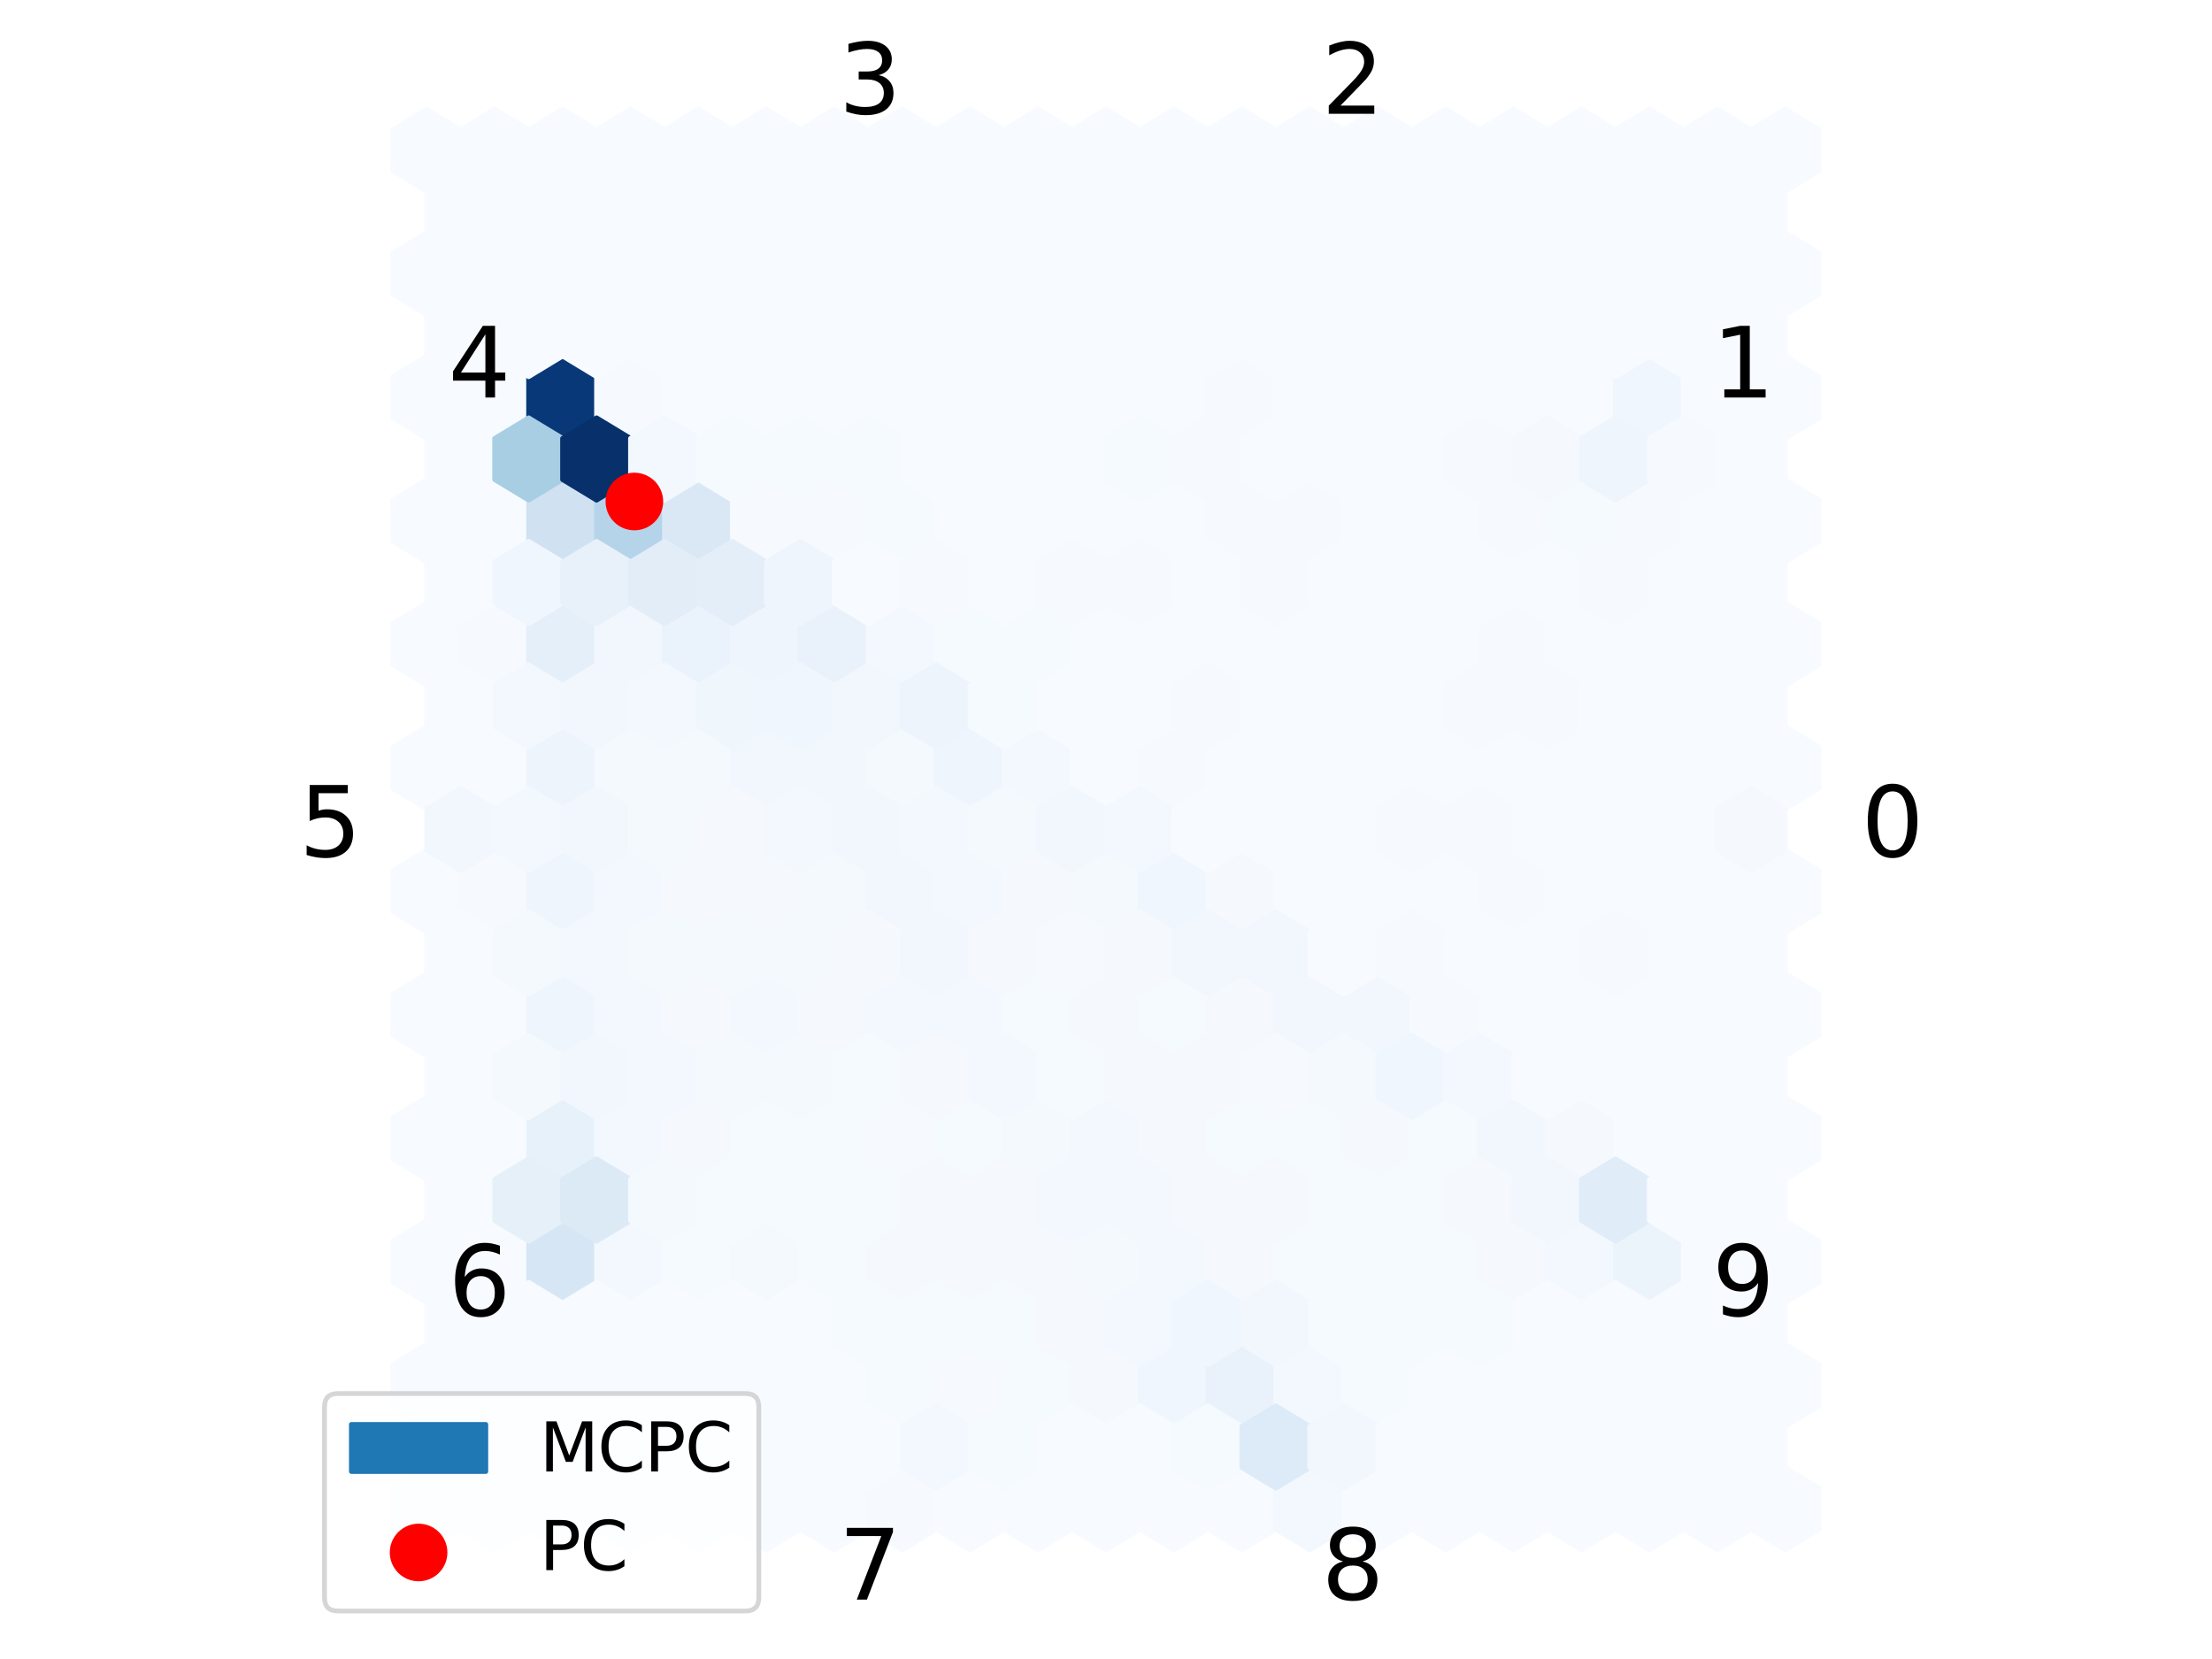 <?xml version="1.0" encoding="utf-8" standalone="no"?>
<!DOCTYPE svg PUBLIC "-//W3C//DTD SVG 1.1//EN"
  "http://www.w3.org/Graphics/SVG/1.1/DTD/svg11.dtd">
<svg xmlns:xlink="http://www.w3.org/1999/xlink" width="460.8pt" height="345.6pt" viewBox="0 0 460.8 345.6" xmlns="http://www.w3.org/2000/svg" version="1.1">
 <defs>
  <style type="text/css">*{stroke-linejoin: round; stroke-linecap: butt}</style>
 </defs>
 <g id="figure_1">
  <g id="patch_1">
   <path d="M 0 345.6 
L 460.8 345.6 
L 460.8 0 
L 0 0 
z
" style="fill: #ffffff"/>
  </g>
  <g id="axes_1">
   <g id="PolyCollection_1">
    <defs>
     <path id="C0_0_4675dea2fb" d="M 237.475 -168.512 
L 237.475 -177.088 
L 230.4 -181.376 
L 223.325 -177.088 
L 223.325 -168.512 
L 230.4 -164.224 
z
"/>
    </defs>
    <g clip-path="url(#pdaab24c1cd)">
     <use xlink:href="#C0_0_4675dea2fb" x="-141.5" y="487.1" style="fill: #f7fbff; stroke: #f7fbff"/>
    </g>
    <g clip-path="url(#pdaab24c1cd)">
     <use xlink:href="#C0_0_4675dea2fb" x="-141.5" y="461.373" style="fill: #f7fbff; stroke: #f7fbff"/>
    </g>
    <g clip-path="url(#pdaab24c1cd)">
     <use xlink:href="#C0_0_4675dea2fb" x="-141.5" y="435.645" style="fill: #f7fbff; stroke: #f7fbff"/>
    </g>
    <g clip-path="url(#pdaab24c1cd)">
     <use xlink:href="#C0_0_4675dea2fb" x="-141.5" y="409.918" style="fill: #f7fbff; stroke: #f7fbff"/>
    </g>
    <g clip-path="url(#pdaab24c1cd)">
     <use xlink:href="#C0_0_4675dea2fb" x="-141.5" y="384.191" style="fill: #f7fbff; stroke: #f7fbff"/>
    </g>
    <g clip-path="url(#pdaab24c1cd)">
     <use xlink:href="#C0_0_4675dea2fb" x="-141.5" y="358.464" style="fill: #f7fbff; stroke: #f7fbff"/>
    </g>
    <g clip-path="url(#pdaab24c1cd)">
     <use xlink:href="#C0_0_4675dea2fb" x="-141.5" y="332.736" style="fill: #f7fbff; stroke: #f7fbff"/>
    </g>
    <g clip-path="url(#pdaab24c1cd)">
     <use xlink:href="#C0_0_4675dea2fb" x="-141.5" y="307.009" style="fill: #f7fbff; stroke: #f7fbff"/>
    </g>
    <g clip-path="url(#pdaab24c1cd)">
     <use xlink:href="#C0_0_4675dea2fb" x="-141.5" y="281.282" style="fill: #f7fbff; stroke: #f7fbff"/>
    </g>
    <g clip-path="url(#pdaab24c1cd)">
     <use xlink:href="#C0_0_4675dea2fb" x="-141.5" y="255.555" style="fill: #f7fbff; stroke: #f7fbff"/>
    </g>
    <g clip-path="url(#pdaab24c1cd)">
     <use xlink:href="#C0_0_4675dea2fb" x="-141.5" y="229.827" style="fill: #f7fbff; stroke: #f7fbff"/>
    </g>
    <g clip-path="url(#pdaab24c1cd)">
     <use xlink:href="#C0_0_4675dea2fb" x="-141.5" y="204.1" style="fill: #f7fbff; stroke: #f7fbff"/>
    </g>
    <g clip-path="url(#pdaab24c1cd)">
     <use xlink:href="#C0_0_4675dea2fb" x="-127.35" y="487.1" style="fill: #f7fbff; stroke: #f7fbff"/>
    </g>
    <g clip-path="url(#pdaab24c1cd)">
     <use xlink:href="#C0_0_4675dea2fb" x="-127.35" y="461.373" style="fill: #f7fbff; stroke: #f7fbff"/>
    </g>
    <g clip-path="url(#pdaab24c1cd)">
     <use xlink:href="#C0_0_4675dea2fb" x="-127.35" y="435.645" style="fill: #f7fbff; stroke: #f7fbff"/>
    </g>
    <g clip-path="url(#pdaab24c1cd)">
     <use xlink:href="#C0_0_4675dea2fb" x="-127.35" y="409.918" style="fill: #f7fbff; stroke: #f7fbff"/>
    </g>
    <g clip-path="url(#pdaab24c1cd)">
     <use xlink:href="#C0_0_4675dea2fb" x="-127.35" y="384.191" style="fill: #f7fbff; stroke: #f7fbff"/>
    </g>
    <g clip-path="url(#pdaab24c1cd)">
     <use xlink:href="#C0_0_4675dea2fb" x="-127.35" y="358.464" style="fill: #f6faff; stroke: #f6faff"/>
    </g>
    <g clip-path="url(#pdaab24c1cd)">
     <use xlink:href="#C0_0_4675dea2fb" x="-127.35" y="332.736" style="fill: #f7fbff; stroke: #f7fbff"/>
    </g>
    <g clip-path="url(#pdaab24c1cd)">
     <use xlink:href="#C0_0_4675dea2fb" x="-127.35" y="307.009" style="fill: #f6faff; stroke: #f6faff"/>
    </g>
    <g clip-path="url(#pdaab24c1cd)">
     <use xlink:href="#C0_0_4675dea2fb" x="-127.35" y="281.282" style="fill: #f7fbff; stroke: #f7fbff"/>
    </g>
    <g clip-path="url(#pdaab24c1cd)">
     <use xlink:href="#C0_0_4675dea2fb" x="-127.35" y="255.555" style="fill: #f7fbff; stroke: #f7fbff"/>
    </g>
    <g clip-path="url(#pdaab24c1cd)">
     <use xlink:href="#C0_0_4675dea2fb" x="-127.35" y="229.827" style="fill: #f7fbff; stroke: #f7fbff"/>
    </g>
    <g clip-path="url(#pdaab24c1cd)">
     <use xlink:href="#C0_0_4675dea2fb" x="-127.35" y="204.1" style="fill: #f7fbff; stroke: #f7fbff"/>
    </g>
    <g clip-path="url(#pdaab24c1cd)">
     <use xlink:href="#C0_0_4675dea2fb" x="-113.2" y="487.1" style="fill: #f7fbff; stroke: #f7fbff"/>
    </g>
    <g clip-path="url(#pdaab24c1cd)">
     <use xlink:href="#C0_0_4675dea2fb" x="-113.2" y="461.373" style="fill: #f7fbff; stroke: #f7fbff"/>
    </g>
    <g clip-path="url(#pdaab24c1cd)">
     <use xlink:href="#C0_0_4675dea2fb" x="-113.2" y="435.645" style="fill: #d7e6f5; stroke: #d7e6f5"/>
    </g>
    <g clip-path="url(#pdaab24c1cd)">
     <use xlink:href="#C0_0_4675dea2fb" x="-113.2" y="409.918" style="fill: #e7f1fa; stroke: #e7f1fa"/>
    </g>
    <g clip-path="url(#pdaab24c1cd)">
     <use xlink:href="#C0_0_4675dea2fb" x="-113.2" y="384.191" style="fill: #eef5fc; stroke: #eef5fc"/>
    </g>
    <g clip-path="url(#pdaab24c1cd)">
     <use xlink:href="#C0_0_4675dea2fb" x="-113.2" y="358.464" style="fill: #eef5fc; stroke: #eef5fc"/>
    </g>
    <g clip-path="url(#pdaab24c1cd)">
     <use xlink:href="#C0_0_4675dea2fb" x="-113.2" y="332.736" style="fill: #edf4fc; stroke: #edf4fc"/>
    </g>
    <g clip-path="url(#pdaab24c1cd)">
     <use xlink:href="#C0_0_4675dea2fb" x="-113.2" y="307.009" style="fill: #e5eff9; stroke: #e5eff9"/>
    </g>
    <g clip-path="url(#pdaab24c1cd)">
     <use xlink:href="#C0_0_4675dea2fb" x="-113.2" y="281.282" style="fill: #d0e1f2; stroke: #d0e1f2"/>
    </g>
    <g clip-path="url(#pdaab24c1cd)">
     <use xlink:href="#C0_0_4675dea2fb" x="-113.2" y="255.555" style="fill: #083877; stroke: #083877"/>
    </g>
    <g clip-path="url(#pdaab24c1cd)">
     <use xlink:href="#C0_0_4675dea2fb" x="-113.2" y="229.827" style="fill: #f7fbff; stroke: #f7fbff"/>
    </g>
    <g clip-path="url(#pdaab24c1cd)">
     <use xlink:href="#C0_0_4675dea2fb" x="-113.2" y="204.1" style="fill: #f7fbff; stroke: #f7fbff"/>
    </g>
    <g clip-path="url(#pdaab24c1cd)">
     <use xlink:href="#C0_0_4675dea2fb" x="-99.05" y="487.1" style="fill: #f7fbff; stroke: #f7fbff"/>
    </g>
    <g clip-path="url(#pdaab24c1cd)">
     <use xlink:href="#C0_0_4675dea2fb" x="-99.05" y="461.373" style="fill: #f7fbff; stroke: #f7fbff"/>
    </g>
    <g clip-path="url(#pdaab24c1cd)">
     <use xlink:href="#C0_0_4675dea2fb" x="-99.05" y="435.645" style="fill: #f2f8fd; stroke: #f2f8fd"/>
    </g>
    <g clip-path="url(#pdaab24c1cd)">
     <use xlink:href="#C0_0_4675dea2fb" x="-99.05" y="409.918" style="fill: #f3f8fe; stroke: #f3f8fe"/>
    </g>
    <g clip-path="url(#pdaab24c1cd)">
     <use xlink:href="#C0_0_4675dea2fb" x="-99.05" y="384.191" style="fill: #f3f8fe; stroke: #f3f8fe"/>
    </g>
    <g clip-path="url(#pdaab24c1cd)">
     <use xlink:href="#C0_0_4675dea2fb" x="-99.05" y="358.464" style="fill: #f3f8fe; stroke: #f3f8fe"/>
    </g>
    <g clip-path="url(#pdaab24c1cd)">
     <use xlink:href="#C0_0_4675dea2fb" x="-99.05" y="332.736" style="fill: #f4f9fe; stroke: #f4f9fe"/>
    </g>
    <g clip-path="url(#pdaab24c1cd)">
     <use xlink:href="#C0_0_4675dea2fb" x="-99.05" y="307.009" style="fill: #f1f7fd; stroke: #f1f7fd"/>
    </g>
    <g clip-path="url(#pdaab24c1cd)">
     <use xlink:href="#C0_0_4675dea2fb" x="-99.05" y="281.282" style="fill: #b5d4e9; stroke: #b5d4e9"/>
    </g>
    <g clip-path="url(#pdaab24c1cd)">
     <use xlink:href="#C0_0_4675dea2fb" x="-99.05" y="255.555" style="fill: #f6faff; stroke: #f6faff"/>
    </g>
    <g clip-path="url(#pdaab24c1cd)">
     <use xlink:href="#C0_0_4675dea2fb" x="-99.05" y="229.827" style="fill: #f7fbff; stroke: #f7fbff"/>
    </g>
    <g clip-path="url(#pdaab24c1cd)">
     <use xlink:href="#C0_0_4675dea2fb" x="-99.05" y="204.1" style="fill: #f7fbff; stroke: #f7fbff"/>
    </g>
    <g clip-path="url(#pdaab24c1cd)">
     <use xlink:href="#C0_0_4675dea2fb" x="-84.9" y="487.1" style="fill: #f7fbff; stroke: #f7fbff"/>
    </g>
    <g clip-path="url(#pdaab24c1cd)">
     <use xlink:href="#C0_0_4675dea2fb" x="-84.9" y="461.373" style="fill: #f7fbff; stroke: #f7fbff"/>
    </g>
    <g clip-path="url(#pdaab24c1cd)">
     <use xlink:href="#C0_0_4675dea2fb" x="-84.9" y="435.645" style="fill: #f5fafe; stroke: #f5fafe"/>
    </g>
    <g clip-path="url(#pdaab24c1cd)">
     <use xlink:href="#C0_0_4675dea2fb" x="-84.9" y="409.918" style="fill: #f5f9fe; stroke: #f5f9fe"/>
    </g>
    <g clip-path="url(#pdaab24c1cd)">
     <use xlink:href="#C0_0_4675dea2fb" x="-84.9" y="384.191" style="fill: #f5f9fe; stroke: #f5f9fe"/>
    </g>
    <g clip-path="url(#pdaab24c1cd)">
     <use xlink:href="#C0_0_4675dea2fb" x="-84.9" y="358.464" style="fill: #f5f9fe; stroke: #f5f9fe"/>
    </g>
    <g clip-path="url(#pdaab24c1cd)">
     <use xlink:href="#C0_0_4675dea2fb" x="-84.9" y="332.736" style="fill: #f4f9fe; stroke: #f4f9fe"/>
    </g>
    <g clip-path="url(#pdaab24c1cd)">
     <use xlink:href="#C0_0_4675dea2fb" x="-84.9" y="307.009" style="fill: #eaf2fb; stroke: #eaf2fb"/>
    </g>
    <g clip-path="url(#pdaab24c1cd)">
     <use xlink:href="#C0_0_4675dea2fb" x="-84.9" y="281.282" style="fill: #dae8f6; stroke: #dae8f6"/>
    </g>
    <g clip-path="url(#pdaab24c1cd)">
     <use xlink:href="#C0_0_4675dea2fb" x="-84.9" y="255.555" style="fill: #f7fbff; stroke: #f7fbff"/>
    </g>
    <g clip-path="url(#pdaab24c1cd)">
     <use xlink:href="#C0_0_4675dea2fb" x="-84.9" y="229.827" style="fill: #f7fbff; stroke: #f7fbff"/>
    </g>
    <g clip-path="url(#pdaab24c1cd)">
     <use xlink:href="#C0_0_4675dea2fb" x="-84.9" y="204.1" style="fill: #f7fbff; stroke: #f7fbff"/>
    </g>
    <g clip-path="url(#pdaab24c1cd)">
     <use xlink:href="#C0_0_4675dea2fb" x="-70.75" y="487.1" style="fill: #f7fbff; stroke: #f7fbff"/>
    </g>
    <g clip-path="url(#pdaab24c1cd)">
     <use xlink:href="#C0_0_4675dea2fb" x="-70.75" y="461.373" style="fill: #f7fbff; stroke: #f7fbff"/>
    </g>
    <g clip-path="url(#pdaab24c1cd)">
     <use xlink:href="#C0_0_4675dea2fb" x="-70.75" y="435.645" style="fill: #f4f9fe; stroke: #f4f9fe"/>
    </g>
    <g clip-path="url(#pdaab24c1cd)">
     <use xlink:href="#C0_0_4675dea2fb" x="-70.75" y="409.918" style="fill: #f5fafe; stroke: #f5fafe"/>
    </g>
    <g clip-path="url(#pdaab24c1cd)">
     <use xlink:href="#C0_0_4675dea2fb" x="-70.75" y="384.191" style="fill: #f3f8fe; stroke: #f3f8fe"/>
    </g>
    <g clip-path="url(#pdaab24c1cd)">
     <use xlink:href="#C0_0_4675dea2fb" x="-70.75" y="358.464" style="fill: #f5f9fe; stroke: #f5f9fe"/>
    </g>
    <g clip-path="url(#pdaab24c1cd)">
     <use xlink:href="#C0_0_4675dea2fb" x="-70.75" y="332.736" style="fill: #f2f7fd; stroke: #f2f7fd"/>
    </g>
    <g clip-path="url(#pdaab24c1cd)">
     <use xlink:href="#C0_0_4675dea2fb" x="-70.75" y="307.009" style="fill: #eef5fc; stroke: #eef5fc"/>
    </g>
    <g clip-path="url(#pdaab24c1cd)">
     <use xlink:href="#C0_0_4675dea2fb" x="-70.75" y="281.282" style="fill: #f6faff; stroke: #f6faff"/>
    </g>
    <g clip-path="url(#pdaab24c1cd)">
     <use xlink:href="#C0_0_4675dea2fb" x="-70.75" y="255.555" style="fill: #f7fbff; stroke: #f7fbff"/>
    </g>
    <g clip-path="url(#pdaab24c1cd)">
     <use xlink:href="#C0_0_4675dea2fb" x="-70.75" y="229.827" style="fill: #f7fbff; stroke: #f7fbff"/>
    </g>
    <g clip-path="url(#pdaab24c1cd)">
     <use xlink:href="#C0_0_4675dea2fb" x="-70.75" y="204.1" style="fill: #f7fbff; stroke: #f7fbff"/>
    </g>
    <g clip-path="url(#pdaab24c1cd)">
     <use xlink:href="#C0_0_4675dea2fb" x="-56.6" y="487.1" style="fill: #f7fbff; stroke: #f7fbff"/>
    </g>
    <g clip-path="url(#pdaab24c1cd)">
     <use xlink:href="#C0_0_4675dea2fb" x="-56.6" y="461.373" style="fill: #f7fbff; stroke: #f7fbff"/>
    </g>
    <g clip-path="url(#pdaab24c1cd)">
     <use xlink:href="#C0_0_4675dea2fb" x="-56.6" y="435.645" style="fill: #f5fafe; stroke: #f5fafe"/>
    </g>
    <g clip-path="url(#pdaab24c1cd)">
     <use xlink:href="#C0_0_4675dea2fb" x="-56.6" y="409.918" style="fill: #f5fafe; stroke: #f5fafe"/>
    </g>
    <g clip-path="url(#pdaab24c1cd)">
     <use xlink:href="#C0_0_4675dea2fb" x="-56.6" y="384.191" style="fill: #f5f9fe; stroke: #f5f9fe"/>
    </g>
    <g clip-path="url(#pdaab24c1cd)">
     <use xlink:href="#C0_0_4675dea2fb" x="-56.6" y="358.464" style="fill: #f4f9fe; stroke: #f4f9fe"/>
    </g>
    <g clip-path="url(#pdaab24c1cd)">
     <use xlink:href="#C0_0_4675dea2fb" x="-56.6" y="332.736" style="fill: #f1f7fd; stroke: #f1f7fd"/>
    </g>
    <g clip-path="url(#pdaab24c1cd)">
     <use xlink:href="#C0_0_4675dea2fb" x="-56.6" y="307.009" style="fill: #e9f2fa; stroke: #e9f2fa"/>
    </g>
    <g clip-path="url(#pdaab24c1cd)">
     <use xlink:href="#C0_0_4675dea2fb" x="-56.6" y="281.282" style="fill: #f6faff; stroke: #f6faff"/>
    </g>
    <g clip-path="url(#pdaab24c1cd)">
     <use xlink:href="#C0_0_4675dea2fb" x="-56.6" y="255.555" style="fill: #f7fbff; stroke: #f7fbff"/>
    </g>
    <g clip-path="url(#pdaab24c1cd)">
     <use xlink:href="#C0_0_4675dea2fb" x="-56.6" y="229.827" style="fill: #f7fbff; stroke: #f7fbff"/>
    </g>
    <g clip-path="url(#pdaab24c1cd)">
     <use xlink:href="#C0_0_4675dea2fb" x="-56.6" y="204.1" style="fill: #f7fbff; stroke: #f7fbff"/>
    </g>
    <g clip-path="url(#pdaab24c1cd)">
     <use xlink:href="#C0_0_4675dea2fb" x="-42.45" y="487.1" style="fill: #f6faff; stroke: #f6faff"/>
    </g>
    <g clip-path="url(#pdaab24c1cd)">
     <use xlink:href="#C0_0_4675dea2fb" x="-42.45" y="461.373" style="fill: #f5fafe; stroke: #f5fafe"/>
    </g>
    <g clip-path="url(#pdaab24c1cd)">
     <use xlink:href="#C0_0_4675dea2fb" x="-42.45" y="435.645" style="fill: #f5f9fe; stroke: #f5f9fe"/>
    </g>
    <g clip-path="url(#pdaab24c1cd)">
     <use xlink:href="#C0_0_4675dea2fb" x="-42.45" y="409.918" style="fill: #f6faff; stroke: #f6faff"/>
    </g>
    <g clip-path="url(#pdaab24c1cd)">
     <use xlink:href="#C0_0_4675dea2fb" x="-42.45" y="384.191" style="fill: #f3f8fe; stroke: #f3f8fe"/>
    </g>
    <g clip-path="url(#pdaab24c1cd)">
     <use xlink:href="#C0_0_4675dea2fb" x="-42.45" y="358.464" style="fill: #f2f7fd; stroke: #f2f7fd"/>
    </g>
    <g clip-path="url(#pdaab24c1cd)">
     <use xlink:href="#C0_0_4675dea2fb" x="-42.45" y="332.736" style="fill: #f4f9fe; stroke: #f4f9fe"/>
    </g>
    <g clip-path="url(#pdaab24c1cd)">
     <use xlink:href="#C0_0_4675dea2fb" x="-42.45" y="307.009" style="fill: #f3f8fe; stroke: #f3f8fe"/>
    </g>
    <g clip-path="url(#pdaab24c1cd)">
     <use xlink:href="#C0_0_4675dea2fb" x="-42.45" y="281.282" style="fill: #f5fafe; stroke: #f5fafe"/>
    </g>
    <g clip-path="url(#pdaab24c1cd)">
     <use xlink:href="#C0_0_4675dea2fb" x="-42.45" y="255.555" style="fill: #f7fbff; stroke: #f7fbff"/>
    </g>
    <g clip-path="url(#pdaab24c1cd)">
     <use xlink:href="#C0_0_4675dea2fb" x="-42.45" y="229.827" style="fill: #f7fbff; stroke: #f7fbff"/>
    </g>
    <g clip-path="url(#pdaab24c1cd)">
     <use xlink:href="#C0_0_4675dea2fb" x="-42.45" y="204.1" style="fill: #f7fbff; stroke: #f7fbff"/>
    </g>
    <g clip-path="url(#pdaab24c1cd)">
     <use xlink:href="#C0_0_4675dea2fb" x="-28.3" y="487.1" style="fill: #f7fbff; stroke: #f7fbff"/>
    </g>
    <g clip-path="url(#pdaab24c1cd)">
     <use xlink:href="#C0_0_4675dea2fb" x="-28.3" y="461.373" style="fill: #f6faff; stroke: #f6faff"/>
    </g>
    <g clip-path="url(#pdaab24c1cd)">
     <use xlink:href="#C0_0_4675dea2fb" x="-28.3" y="435.645" style="fill: #f5f9fe; stroke: #f5f9fe"/>
    </g>
    <g clip-path="url(#pdaab24c1cd)">
     <use xlink:href="#C0_0_4675dea2fb" x="-28.3" y="409.918" style="fill: #f5fafe; stroke: #f5fafe"/>
    </g>
    <g clip-path="url(#pdaab24c1cd)">
     <use xlink:href="#C0_0_4675dea2fb" x="-28.3" y="384.191" style="fill: #f2f8fd; stroke: #f2f8fd"/>
    </g>
    <g clip-path="url(#pdaab24c1cd)">
     <use xlink:href="#C0_0_4675dea2fb" x="-28.3" y="358.464" style="fill: #f3f8fe; stroke: #f3f8fe"/>
    </g>
    <g clip-path="url(#pdaab24c1cd)">
     <use xlink:href="#C0_0_4675dea2fb" x="-28.3" y="332.736" style="fill: #eef5fc; stroke: #eef5fc"/>
    </g>
    <g clip-path="url(#pdaab24c1cd)">
     <use xlink:href="#C0_0_4675dea2fb" x="-28.3" y="307.009" style="fill: #f5fafe; stroke: #f5fafe"/>
    </g>
    <g clip-path="url(#pdaab24c1cd)">
     <use xlink:href="#C0_0_4675dea2fb" x="-28.3" y="281.282" style="fill: #f7fbff; stroke: #f7fbff"/>
    </g>
    <g clip-path="url(#pdaab24c1cd)">
     <use xlink:href="#C0_0_4675dea2fb" x="-28.3" y="255.555" style="fill: #f7fbff; stroke: #f7fbff"/>
    </g>
    <g clip-path="url(#pdaab24c1cd)">
     <use xlink:href="#C0_0_4675dea2fb" x="-28.3" y="229.827" style="fill: #f7fbff; stroke: #f7fbff"/>
    </g>
    <g clip-path="url(#pdaab24c1cd)">
     <use xlink:href="#C0_0_4675dea2fb" x="-28.3" y="204.1" style="fill: #f7fbff; stroke: #f7fbff"/>
    </g>
    <g clip-path="url(#pdaab24c1cd)">
     <use xlink:href="#C0_0_4675dea2fb" x="-14.15" y="487.1" style="fill: #f7fbff; stroke: #f7fbff"/>
    </g>
    <g clip-path="url(#pdaab24c1cd)">
     <use xlink:href="#C0_0_4675dea2fb" x="-14.15" y="461.373" style="fill: #f5fafe; stroke: #f5fafe"/>
    </g>
    <g clip-path="url(#pdaab24c1cd)">
     <use xlink:href="#C0_0_4675dea2fb" x="-14.15" y="435.645" style="fill: #f5f9fe; stroke: #f5f9fe"/>
    </g>
    <g clip-path="url(#pdaab24c1cd)">
     <use xlink:href="#C0_0_4675dea2fb" x="-14.15" y="409.918" style="fill: #f4f9fe; stroke: #f4f9fe"/>
    </g>
    <g clip-path="url(#pdaab24c1cd)">
     <use xlink:href="#C0_0_4675dea2fb" x="-14.15" y="384.191" style="fill: #f5fafe; stroke: #f5fafe"/>
    </g>
    <g clip-path="url(#pdaab24c1cd)">
     <use xlink:href="#C0_0_4675dea2fb" x="-14.15" y="358.464" style="fill: #f5f9fe; stroke: #f5f9fe"/>
    </g>
    <g clip-path="url(#pdaab24c1cd)">
     <use xlink:href="#C0_0_4675dea2fb" x="-14.15" y="332.736" style="fill: #f3f8fe; stroke: #f3f8fe"/>
    </g>
    <g clip-path="url(#pdaab24c1cd)">
     <use xlink:href="#C0_0_4675dea2fb" x="-14.15" y="307.009" style="fill: #f5fafe; stroke: #f5fafe"/>
    </g>
    <g clip-path="url(#pdaab24c1cd)">
     <use xlink:href="#C0_0_4675dea2fb" x="-14.15" y="281.282" style="fill: #f7fbff; stroke: #f7fbff"/>
    </g>
    <g clip-path="url(#pdaab24c1cd)">
     <use xlink:href="#C0_0_4675dea2fb" x="-14.15" y="255.555" style="fill: #f7fbff; stroke: #f7fbff"/>
    </g>
    <g clip-path="url(#pdaab24c1cd)">
     <use xlink:href="#C0_0_4675dea2fb" x="-14.15" y="229.827" style="fill: #f7fbff; stroke: #f7fbff"/>
    </g>
    <g clip-path="url(#pdaab24c1cd)">
     <use xlink:href="#C0_0_4675dea2fb" x="-14.15" y="204.1" style="fill: #f7fbff; stroke: #f7fbff"/>
    </g>
    <g clip-path="url(#pdaab24c1cd)">
     <use xlink:href="#C0_0_4675dea2fb" x="0" y="487.1" style="fill: #f7fbff; stroke: #f7fbff"/>
    </g>
    <g clip-path="url(#pdaab24c1cd)">
     <use xlink:href="#C0_0_4675dea2fb" x="0" y="461.373" style="fill: #f5f9fe; stroke: #f5f9fe"/>
    </g>
    <g clip-path="url(#pdaab24c1cd)">
     <use xlink:href="#C0_0_4675dea2fb" x="0" y="435.645" style="fill: #f4f9fe; stroke: #f4f9fe"/>
    </g>
    <g clip-path="url(#pdaab24c1cd)">
     <use xlink:href="#C0_0_4675dea2fb" x="0" y="409.918" style="fill: #f3f8fe; stroke: #f3f8fe"/>
    </g>
    <g clip-path="url(#pdaab24c1cd)">
     <use xlink:href="#C0_0_4675dea2fb" x="0" y="384.191" style="fill: #f5f9fe; stroke: #f5f9fe"/>
    </g>
    <g clip-path="url(#pdaab24c1cd)">
     <use xlink:href="#C0_0_4675dea2fb" x="0" y="358.464" style="fill: #f4f9fe; stroke: #f4f9fe"/>
    </g>
    <g clip-path="url(#pdaab24c1cd)">
     <use xlink:href="#C0_0_4675dea2fb" x="0" y="332.736" style="fill: #f7fbff; stroke: #f7fbff"/>
    </g>
    <g clip-path="url(#pdaab24c1cd)">
     <use xlink:href="#C0_0_4675dea2fb" x="0" y="307.009" style="fill: #f7fbff; stroke: #f7fbff"/>
    </g>
    <g clip-path="url(#pdaab24c1cd)">
     <use xlink:href="#C0_0_4675dea2fb" x="0" y="281.282" style="fill: #f7fbff; stroke: #f7fbff"/>
    </g>
    <g clip-path="url(#pdaab24c1cd)">
     <use xlink:href="#C0_0_4675dea2fb" x="0" y="255.555" style="fill: #f7fbff; stroke: #f7fbff"/>
    </g>
    <g clip-path="url(#pdaab24c1cd)">
     <use xlink:href="#C0_0_4675dea2fb" x="0" y="229.827" style="fill: #f7fbff; stroke: #f7fbff"/>
    </g>
    <g clip-path="url(#pdaab24c1cd)">
     <use xlink:href="#C0_0_4675dea2fb" x="0" y="204.1" style="fill: #f7fbff; stroke: #f7fbff"/>
    </g>
    <g clip-path="url(#pdaab24c1cd)">
     <use xlink:href="#C0_0_4675dea2fb" x="14.15" y="487.1" style="fill: #f7fbff; stroke: #f7fbff"/>
    </g>
    <g clip-path="url(#pdaab24c1cd)">
     <use xlink:href="#C0_0_4675dea2fb" x="14.15" y="461.373" style="fill: #f0f6fd; stroke: #f0f6fd"/>
    </g>
    <g clip-path="url(#pdaab24c1cd)">
     <use xlink:href="#C0_0_4675dea2fb" x="14.15" y="435.645" style="fill: #f3f8fe; stroke: #f3f8fe"/>
    </g>
    <g clip-path="url(#pdaab24c1cd)">
     <use xlink:href="#C0_0_4675dea2fb" x="14.15" y="409.918" style="fill: #f5f9fe; stroke: #f5f9fe"/>
    </g>
    <g clip-path="url(#pdaab24c1cd)">
     <use xlink:href="#C0_0_4675dea2fb" x="14.15" y="384.191" style="fill: #f5fafe; stroke: #f5fafe"/>
    </g>
    <g clip-path="url(#pdaab24c1cd)">
     <use xlink:href="#C0_0_4675dea2fb" x="14.15" y="358.464" style="fill: #f0f6fd; stroke: #f0f6fd"/>
    </g>
    <g clip-path="url(#pdaab24c1cd)">
     <use xlink:href="#C0_0_4675dea2fb" x="14.15" y="332.736" style="fill: #f6faff; stroke: #f6faff"/>
    </g>
    <g clip-path="url(#pdaab24c1cd)">
     <use xlink:href="#C0_0_4675dea2fb" x="14.15" y="307.009" style="fill: #f7fbff; stroke: #f7fbff"/>
    </g>
    <g clip-path="url(#pdaab24c1cd)">
     <use xlink:href="#C0_0_4675dea2fb" x="14.15" y="281.282" style="fill: #f7fbff; stroke: #f7fbff"/>
    </g>
    <g clip-path="url(#pdaab24c1cd)">
     <use xlink:href="#C0_0_4675dea2fb" x="14.15" y="255.555" style="fill: #f7fbff; stroke: #f7fbff"/>
    </g>
    <g clip-path="url(#pdaab24c1cd)">
     <use xlink:href="#C0_0_4675dea2fb" x="14.15" y="229.827" style="fill: #f7fbff; stroke: #f7fbff"/>
    </g>
    <g clip-path="url(#pdaab24c1cd)">
     <use xlink:href="#C0_0_4675dea2fb" x="14.15" y="204.1" style="fill: #f7fbff; stroke: #f7fbff"/>
    </g>
    <g clip-path="url(#pdaab24c1cd)">
     <use xlink:href="#C0_0_4675dea2fb" x="28.3" y="487.1" style="fill: #f7fbff; stroke: #f7fbff"/>
    </g>
    <g clip-path="url(#pdaab24c1cd)">
     <use xlink:href="#C0_0_4675dea2fb" x="28.3" y="461.373" style="fill: #e9f2fa; stroke: #e9f2fa"/>
    </g>
    <g clip-path="url(#pdaab24c1cd)">
     <use xlink:href="#C0_0_4675dea2fb" x="28.3" y="435.645" style="fill: #f5f9fe; stroke: #f5f9fe"/>
    </g>
    <g clip-path="url(#pdaab24c1cd)">
     <use xlink:href="#C0_0_4675dea2fb" x="28.3" y="409.918" style="fill: #f5fafe; stroke: #f5fafe"/>
    </g>
    <g clip-path="url(#pdaab24c1cd)">
     <use xlink:href="#C0_0_4675dea2fb" x="28.3" y="384.191" style="fill: #f5f9fe; stroke: #f5f9fe"/>
    </g>
    <g clip-path="url(#pdaab24c1cd)">
     <use xlink:href="#C0_0_4675dea2fb" x="28.3" y="358.464" style="fill: #f5f9fe; stroke: #f5f9fe"/>
    </g>
    <g clip-path="url(#pdaab24c1cd)">
     <use xlink:href="#C0_0_4675dea2fb" x="28.3" y="332.736" style="fill: #f7fbff; stroke: #f7fbff"/>
    </g>
    <g clip-path="url(#pdaab24c1cd)">
     <use xlink:href="#C0_0_4675dea2fb" x="28.3" y="307.009" style="fill: #f7fbff; stroke: #f7fbff"/>
    </g>
    <g clip-path="url(#pdaab24c1cd)">
     <use xlink:href="#C0_0_4675dea2fb" x="28.3" y="281.282" style="fill: #f6faff; stroke: #f6faff"/>
    </g>
    <g clip-path="url(#pdaab24c1cd)">
     <use xlink:href="#C0_0_4675dea2fb" x="28.3" y="255.555" style="fill: #f6faff; stroke: #f6faff"/>
    </g>
    <g clip-path="url(#pdaab24c1cd)">
     <use xlink:href="#C0_0_4675dea2fb" x="28.3" y="229.827" style="fill: #f7fbff; stroke: #f7fbff"/>
    </g>
    <g clip-path="url(#pdaab24c1cd)">
     <use xlink:href="#C0_0_4675dea2fb" x="28.3" y="204.1" style="fill: #f7fbff; stroke: #f7fbff"/>
    </g>
    <g clip-path="url(#pdaab24c1cd)">
     <use xlink:href="#C0_0_4675dea2fb" x="42.45" y="487.1" style="fill: #f3f8fe; stroke: #f3f8fe"/>
    </g>
    <g clip-path="url(#pdaab24c1cd)">
     <use xlink:href="#C0_0_4675dea2fb" x="42.45" y="461.373" style="fill: #f2f8fd; stroke: #f2f8fd"/>
    </g>
    <g clip-path="url(#pdaab24c1cd)">
     <use xlink:href="#C0_0_4675dea2fb" x="42.45" y="435.645" style="fill: #f5fafe; stroke: #f5fafe"/>
    </g>
    <g clip-path="url(#pdaab24c1cd)">
     <use xlink:href="#C0_0_4675dea2fb" x="42.45" y="409.918" style="fill: #f5fafe; stroke: #f5fafe"/>
    </g>
    <g clip-path="url(#pdaab24c1cd)">
     <use xlink:href="#C0_0_4675dea2fb" x="42.45" y="384.191" style="fill: #f1f7fd; stroke: #f1f7fd"/>
    </g>
    <g clip-path="url(#pdaab24c1cd)">
     <use xlink:href="#C0_0_4675dea2fb" x="42.45" y="358.464" style="fill: #f7fbff; stroke: #f7fbff"/>
    </g>
    <g clip-path="url(#pdaab24c1cd)">
     <use xlink:href="#C0_0_4675dea2fb" x="42.45" y="332.736" style="fill: #f7fbff; stroke: #f7fbff"/>
    </g>
    <g clip-path="url(#pdaab24c1cd)">
     <use xlink:href="#C0_0_4675dea2fb" x="42.45" y="307.009" style="fill: #f7fbff; stroke: #f7fbff"/>
    </g>
    <g clip-path="url(#pdaab24c1cd)">
     <use xlink:href="#C0_0_4675dea2fb" x="42.45" y="281.282" style="fill: #f6faff; stroke: #f6faff"/>
    </g>
    <g clip-path="url(#pdaab24c1cd)">
     <use xlink:href="#C0_0_4675dea2fb" x="42.45" y="255.555" style="fill: #f7fbff; stroke: #f7fbff"/>
    </g>
    <g clip-path="url(#pdaab24c1cd)">
     <use xlink:href="#C0_0_4675dea2fb" x="42.45" y="229.827" style="fill: #f7fbff; stroke: #f7fbff"/>
    </g>
    <g clip-path="url(#pdaab24c1cd)">
     <use xlink:href="#C0_0_4675dea2fb" x="42.45" y="204.1" style="fill: #f7fbff; stroke: #f7fbff"/>
    </g>
    <g clip-path="url(#pdaab24c1cd)">
     <use xlink:href="#C0_0_4675dea2fb" x="56.6" y="487.1" style="fill: #f7fbff; stroke: #f7fbff"/>
    </g>
    <g clip-path="url(#pdaab24c1cd)">
     <use xlink:href="#C0_0_4675dea2fb" x="56.6" y="461.373" style="fill: #f5fafe; stroke: #f5fafe"/>
    </g>
    <g clip-path="url(#pdaab24c1cd)">
     <use xlink:href="#C0_0_4675dea2fb" x="56.6" y="435.645" style="fill: #f5fafe; stroke: #f5fafe"/>
    </g>
    <g clip-path="url(#pdaab24c1cd)">
     <use xlink:href="#C0_0_4675dea2fb" x="56.6" y="409.918" style="fill: #f5f9fe; stroke: #f5f9fe"/>
    </g>
    <g clip-path="url(#pdaab24c1cd)">
     <use xlink:href="#C0_0_4675dea2fb" x="56.6" y="384.191" style="fill: #f2f7fd; stroke: #f2f7fd"/>
    </g>
    <g clip-path="url(#pdaab24c1cd)">
     <use xlink:href="#C0_0_4675dea2fb" x="56.6" y="358.464" style="fill: #f7fbff; stroke: #f7fbff"/>
    </g>
    <g clip-path="url(#pdaab24c1cd)">
     <use xlink:href="#C0_0_4675dea2fb" x="56.6" y="332.736" style="fill: #f7fbff; stroke: #f7fbff"/>
    </g>
    <g clip-path="url(#pdaab24c1cd)">
     <use xlink:href="#C0_0_4675dea2fb" x="56.6" y="307.009" style="fill: #f7fbff; stroke: #f7fbff"/>
    </g>
    <g clip-path="url(#pdaab24c1cd)">
     <use xlink:href="#C0_0_4675dea2fb" x="56.6" y="281.282" style="fill: #f7fbff; stroke: #f7fbff"/>
    </g>
    <g clip-path="url(#pdaab24c1cd)">
     <use xlink:href="#C0_0_4675dea2fb" x="56.6" y="255.555" style="fill: #f7fbff; stroke: #f7fbff"/>
    </g>
    <g clip-path="url(#pdaab24c1cd)">
     <use xlink:href="#C0_0_4675dea2fb" x="56.6" y="229.827" style="fill: #f7fbff; stroke: #f7fbff"/>
    </g>
    <g clip-path="url(#pdaab24c1cd)">
     <use xlink:href="#C0_0_4675dea2fb" x="56.6" y="204.1" style="fill: #f7fbff; stroke: #f7fbff"/>
    </g>
    <g clip-path="url(#pdaab24c1cd)">
     <use xlink:href="#C0_0_4675dea2fb" x="70.75" y="487.1" style="fill: #f7fbff; stroke: #f7fbff"/>
    </g>
    <g clip-path="url(#pdaab24c1cd)">
     <use xlink:href="#C0_0_4675dea2fb" x="70.75" y="461.373" style="fill: #f7fbff; stroke: #f7fbff"/>
    </g>
    <g clip-path="url(#pdaab24c1cd)">
     <use xlink:href="#C0_0_4675dea2fb" x="70.75" y="435.645" style="fill: #f5fafe; stroke: #f5fafe"/>
    </g>
    <g clip-path="url(#pdaab24c1cd)">
     <use xlink:href="#C0_0_4675dea2fb" x="70.75" y="409.918" style="fill: #f5fafe; stroke: #f5fafe"/>
    </g>
    <g clip-path="url(#pdaab24c1cd)">
     <use xlink:href="#C0_0_4675dea2fb" x="70.75" y="384.191" style="fill: #f6faff; stroke: #f6faff"/>
    </g>
    <g clip-path="url(#pdaab24c1cd)">
     <use xlink:href="#C0_0_4675dea2fb" x="70.75" y="358.464" style="fill: #f7fbff; stroke: #f7fbff"/>
    </g>
    <g clip-path="url(#pdaab24c1cd)">
     <use xlink:href="#C0_0_4675dea2fb" x="70.75" y="332.736" style="fill: #f7fbff; stroke: #f7fbff"/>
    </g>
    <g clip-path="url(#pdaab24c1cd)">
     <use xlink:href="#C0_0_4675dea2fb" x="70.75" y="307.009" style="fill: #f7fbff; stroke: #f7fbff"/>
    </g>
    <g clip-path="url(#pdaab24c1cd)">
     <use xlink:href="#C0_0_4675dea2fb" x="70.75" y="281.282" style="fill: #f7fbff; stroke: #f7fbff"/>
    </g>
    <g clip-path="url(#pdaab24c1cd)">
     <use xlink:href="#C0_0_4675dea2fb" x="70.75" y="255.555" style="fill: #f7fbff; stroke: #f7fbff"/>
    </g>
    <g clip-path="url(#pdaab24c1cd)">
     <use xlink:href="#C0_0_4675dea2fb" x="70.75" y="229.827" style="fill: #f7fbff; stroke: #f7fbff"/>
    </g>
    <g clip-path="url(#pdaab24c1cd)">
     <use xlink:href="#C0_0_4675dea2fb" x="70.75" y="204.1" style="fill: #f7fbff; stroke: #f7fbff"/>
    </g>
    <g clip-path="url(#pdaab24c1cd)">
     <use xlink:href="#C0_0_4675dea2fb" x="84.9" y="487.1" style="fill: #f7fbff; stroke: #f7fbff"/>
    </g>
    <g clip-path="url(#pdaab24c1cd)">
     <use xlink:href="#C0_0_4675dea2fb" x="84.9" y="461.373" style="fill: #f7fbff; stroke: #f7fbff"/>
    </g>
    <g clip-path="url(#pdaab24c1cd)">
     <use xlink:href="#C0_0_4675dea2fb" x="84.9" y="435.645" style="fill: #f5f9fe; stroke: #f5f9fe"/>
    </g>
    <g clip-path="url(#pdaab24c1cd)">
     <use xlink:href="#C0_0_4675dea2fb" x="84.9" y="409.918" style="fill: #f1f7fd; stroke: #f1f7fd"/>
    </g>
    <g clip-path="url(#pdaab24c1cd)">
     <use xlink:href="#C0_0_4675dea2fb" x="84.9" y="384.191" style="fill: #f7fbff; stroke: #f7fbff"/>
    </g>
    <g clip-path="url(#pdaab24c1cd)">
     <use xlink:href="#C0_0_4675dea2fb" x="84.9" y="358.464" style="fill: #f6faff; stroke: #f6faff"/>
    </g>
    <g clip-path="url(#pdaab24c1cd)">
     <use xlink:href="#C0_0_4675dea2fb" x="84.9" y="332.736" style="fill: #f7fbff; stroke: #f7fbff"/>
    </g>
    <g clip-path="url(#pdaab24c1cd)">
     <use xlink:href="#C0_0_4675dea2fb" x="84.9" y="307.009" style="fill: #f6faff; stroke: #f6faff"/>
    </g>
    <g clip-path="url(#pdaab24c1cd)">
     <use xlink:href="#C0_0_4675dea2fb" x="84.9" y="281.282" style="fill: #f6faff; stroke: #f6faff"/>
    </g>
    <g clip-path="url(#pdaab24c1cd)">
     <use xlink:href="#C0_0_4675dea2fb" x="84.9" y="255.555" style="fill: #f7fbff; stroke: #f7fbff"/>
    </g>
    <g clip-path="url(#pdaab24c1cd)">
     <use xlink:href="#C0_0_4675dea2fb" x="84.9" y="229.827" style="fill: #f7fbff; stroke: #f7fbff"/>
    </g>
    <g clip-path="url(#pdaab24c1cd)">
     <use xlink:href="#C0_0_4675dea2fb" x="84.9" y="204.1" style="fill: #f7fbff; stroke: #f7fbff"/>
    </g>
    <g clip-path="url(#pdaab24c1cd)">
     <use xlink:href="#C0_0_4675dea2fb" x="99.05" y="487.1" style="fill: #f7fbff; stroke: #f7fbff"/>
    </g>
    <g clip-path="url(#pdaab24c1cd)">
     <use xlink:href="#C0_0_4675dea2fb" x="99.05" y="461.373" style="fill: #f7fbff; stroke: #f7fbff"/>
    </g>
    <g clip-path="url(#pdaab24c1cd)">
     <use xlink:href="#C0_0_4675dea2fb" x="99.05" y="435.645" style="fill: #f2f8fd; stroke: #f2f8fd"/>
    </g>
    <g clip-path="url(#pdaab24c1cd)">
     <use xlink:href="#C0_0_4675dea2fb" x="99.05" y="409.918" style="fill: #f5f9fe; stroke: #f5f9fe"/>
    </g>
    <g clip-path="url(#pdaab24c1cd)">
     <use xlink:href="#C0_0_4675dea2fb" x="99.05" y="384.191" style="fill: #f7fbff; stroke: #f7fbff"/>
    </g>
    <g clip-path="url(#pdaab24c1cd)">
     <use xlink:href="#C0_0_4675dea2fb" x="99.05" y="358.464" style="fill: #f7fbff; stroke: #f7fbff"/>
    </g>
    <g clip-path="url(#pdaab24c1cd)">
     <use xlink:href="#C0_0_4675dea2fb" x="99.05" y="332.736" style="fill: #f7fbff; stroke: #f7fbff"/>
    </g>
    <g clip-path="url(#pdaab24c1cd)">
     <use xlink:href="#C0_0_4675dea2fb" x="99.05" y="307.009" style="fill: #f7fbff; stroke: #f7fbff"/>
    </g>
    <g clip-path="url(#pdaab24c1cd)">
     <use xlink:href="#C0_0_4675dea2fb" x="99.05" y="281.282" style="fill: #f5fafe; stroke: #f5fafe"/>
    </g>
    <g clip-path="url(#pdaab24c1cd)">
     <use xlink:href="#C0_0_4675dea2fb" x="99.05" y="255.555" style="fill: #f7fbff; stroke: #f7fbff"/>
    </g>
    <g clip-path="url(#pdaab24c1cd)">
     <use xlink:href="#C0_0_4675dea2fb" x="99.05" y="229.827" style="fill: #f7fbff; stroke: #f7fbff"/>
    </g>
    <g clip-path="url(#pdaab24c1cd)">
     <use xlink:href="#C0_0_4675dea2fb" x="99.05" y="204.1" style="fill: #f7fbff; stroke: #f7fbff"/>
    </g>
    <g clip-path="url(#pdaab24c1cd)">
     <use xlink:href="#C0_0_4675dea2fb" x="113.2" y="487.1" style="fill: #f7fbff; stroke: #f7fbff"/>
    </g>
    <g clip-path="url(#pdaab24c1cd)">
     <use xlink:href="#C0_0_4675dea2fb" x="113.2" y="461.373" style="fill: #f7fbff; stroke: #f7fbff"/>
    </g>
    <g clip-path="url(#pdaab24c1cd)">
     <use xlink:href="#C0_0_4675dea2fb" x="113.2" y="435.645" style="fill: #ecf4fb; stroke: #ecf4fb"/>
    </g>
    <g clip-path="url(#pdaab24c1cd)">
     <use xlink:href="#C0_0_4675dea2fb" x="113.2" y="409.918" style="fill: #f7fbff; stroke: #f7fbff"/>
    </g>
    <g clip-path="url(#pdaab24c1cd)">
     <use xlink:href="#C0_0_4675dea2fb" x="113.2" y="384.191" style="fill: #f7fbff; stroke: #f7fbff"/>
    </g>
    <g clip-path="url(#pdaab24c1cd)">
     <use xlink:href="#C0_0_4675dea2fb" x="113.2" y="358.464" style="fill: #f7fbff; stroke: #f7fbff"/>
    </g>
    <g clip-path="url(#pdaab24c1cd)">
     <use xlink:href="#C0_0_4675dea2fb" x="113.2" y="332.736" style="fill: #f7fbff; stroke: #f7fbff"/>
    </g>
    <g clip-path="url(#pdaab24c1cd)">
     <use xlink:href="#C0_0_4675dea2fb" x="113.2" y="307.009" style="fill: #f7fbff; stroke: #f7fbff"/>
    </g>
    <g clip-path="url(#pdaab24c1cd)">
     <use xlink:href="#C0_0_4675dea2fb" x="113.2" y="281.282" style="fill: #f6faff; stroke: #f6faff"/>
    </g>
    <g clip-path="url(#pdaab24c1cd)">
     <use xlink:href="#C0_0_4675dea2fb" x="113.2" y="255.555" style="fill: #f0f6fd; stroke: #f0f6fd"/>
    </g>
    <g clip-path="url(#pdaab24c1cd)">
     <use xlink:href="#C0_0_4675dea2fb" x="113.2" y="229.827" style="fill: #f7fbff; stroke: #f7fbff"/>
    </g>
    <g clip-path="url(#pdaab24c1cd)">
     <use xlink:href="#C0_0_4675dea2fb" x="113.2" y="204.1" style="fill: #f7fbff; stroke: #f7fbff"/>
    </g>
    <g clip-path="url(#pdaab24c1cd)">
     <use xlink:href="#C0_0_4675dea2fb" x="127.35" y="487.1" style="fill: #f7fbff; stroke: #f7fbff"/>
    </g>
    <g clip-path="url(#pdaab24c1cd)">
     <use xlink:href="#C0_0_4675dea2fb" x="127.35" y="461.373" style="fill: #f7fbff; stroke: #f7fbff"/>
    </g>
    <g clip-path="url(#pdaab24c1cd)">
     <use xlink:href="#C0_0_4675dea2fb" x="127.35" y="435.645" style="fill: #f7fbff; stroke: #f7fbff"/>
    </g>
    <g clip-path="url(#pdaab24c1cd)">
     <use xlink:href="#C0_0_4675dea2fb" x="127.35" y="409.918" style="fill: #f7fbff; stroke: #f7fbff"/>
    </g>
    <g clip-path="url(#pdaab24c1cd)">
     <use xlink:href="#C0_0_4675dea2fb" x="127.35" y="384.191" style="fill: #f7fbff; stroke: #f7fbff"/>
    </g>
    <g clip-path="url(#pdaab24c1cd)">
     <use xlink:href="#C0_0_4675dea2fb" x="127.35" y="358.464" style="fill: #f7fbff; stroke: #f7fbff"/>
    </g>
    <g clip-path="url(#pdaab24c1cd)">
     <use xlink:href="#C0_0_4675dea2fb" x="127.35" y="332.736" style="fill: #f7fbff; stroke: #f7fbff"/>
    </g>
    <g clip-path="url(#pdaab24c1cd)">
     <use xlink:href="#C0_0_4675dea2fb" x="127.35" y="307.009" style="fill: #f7fbff; stroke: #f7fbff"/>
    </g>
    <g clip-path="url(#pdaab24c1cd)">
     <use xlink:href="#C0_0_4675dea2fb" x="127.35" y="281.282" style="fill: #f7fbff; stroke: #f7fbff"/>
    </g>
    <g clip-path="url(#pdaab24c1cd)">
     <use xlink:href="#C0_0_4675dea2fb" x="127.35" y="255.555" style="fill: #f7fbff; stroke: #f7fbff"/>
    </g>
    <g clip-path="url(#pdaab24c1cd)">
     <use xlink:href="#C0_0_4675dea2fb" x="127.35" y="229.827" style="fill: #f7fbff; stroke: #f7fbff"/>
    </g>
    <g clip-path="url(#pdaab24c1cd)">
     <use xlink:href="#C0_0_4675dea2fb" x="127.35" y="204.1" style="fill: #f7fbff; stroke: #f7fbff"/>
    </g>
    <g clip-path="url(#pdaab24c1cd)">
     <use xlink:href="#C0_0_4675dea2fb" x="141.5" y="487.1" style="fill: #f7fbff; stroke: #f7fbff"/>
    </g>
    <g clip-path="url(#pdaab24c1cd)">
     <use xlink:href="#C0_0_4675dea2fb" x="141.5" y="461.373" style="fill: #f7fbff; stroke: #f7fbff"/>
    </g>
    <g clip-path="url(#pdaab24c1cd)">
     <use xlink:href="#C0_0_4675dea2fb" x="141.5" y="435.645" style="fill: #f7fbff; stroke: #f7fbff"/>
    </g>
    <g clip-path="url(#pdaab24c1cd)">
     <use xlink:href="#C0_0_4675dea2fb" x="141.5" y="409.918" style="fill: #f7fbff; stroke: #f7fbff"/>
    </g>
    <g clip-path="url(#pdaab24c1cd)">
     <use xlink:href="#C0_0_4675dea2fb" x="141.5" y="384.191" style="fill: #f7fbff; stroke: #f7fbff"/>
    </g>
    <g clip-path="url(#pdaab24c1cd)">
     <use xlink:href="#C0_0_4675dea2fb" x="141.5" y="358.464" style="fill: #f7fbff; stroke: #f7fbff"/>
    </g>
    <g clip-path="url(#pdaab24c1cd)">
     <use xlink:href="#C0_0_4675dea2fb" x="141.5" y="332.736" style="fill: #f7fbff; stroke: #f7fbff"/>
    </g>
    <g clip-path="url(#pdaab24c1cd)">
     <use xlink:href="#C0_0_4675dea2fb" x="141.5" y="307.009" style="fill: #f7fbff; stroke: #f7fbff"/>
    </g>
    <g clip-path="url(#pdaab24c1cd)">
     <use xlink:href="#C0_0_4675dea2fb" x="141.5" y="281.282" style="fill: #f7fbff; stroke: #f7fbff"/>
    </g>
    <g clip-path="url(#pdaab24c1cd)">
     <use xlink:href="#C0_0_4675dea2fb" x="141.5" y="255.555" style="fill: #f7fbff; stroke: #f7fbff"/>
    </g>
    <g clip-path="url(#pdaab24c1cd)">
     <use xlink:href="#C0_0_4675dea2fb" x="141.5" y="229.827" style="fill: #f7fbff; stroke: #f7fbff"/>
    </g>
    <g clip-path="url(#pdaab24c1cd)">
     <use xlink:href="#C0_0_4675dea2fb" x="141.5" y="204.1" style="fill: #f7fbff; stroke: #f7fbff"/>
    </g>
    <g clip-path="url(#pdaab24c1cd)">
     <use xlink:href="#C0_0_4675dea2fb" x="-134.425" y="474.236" style="fill: #f7fbff; stroke: #f7fbff"/>
    </g>
    <g clip-path="url(#pdaab24c1cd)">
     <use xlink:href="#C0_0_4675dea2fb" x="-134.425" y="448.509" style="fill: #f7fbff; stroke: #f7fbff"/>
    </g>
    <g clip-path="url(#pdaab24c1cd)">
     <use xlink:href="#C0_0_4675dea2fb" x="-134.425" y="422.782" style="fill: #f7fbff; stroke: #f7fbff"/>
    </g>
    <g clip-path="url(#pdaab24c1cd)">
     <use xlink:href="#C0_0_4675dea2fb" x="-134.425" y="397.054" style="fill: #f7fbff; stroke: #f7fbff"/>
    </g>
    <g clip-path="url(#pdaab24c1cd)">
     <use xlink:href="#C0_0_4675dea2fb" x="-134.425" y="371.327" style="fill: #f7fbff; stroke: #f7fbff"/>
    </g>
    <g clip-path="url(#pdaab24c1cd)">
     <use xlink:href="#C0_0_4675dea2fb" x="-134.425" y="345.6" style="fill: #f2f7fd; stroke: #f2f7fd"/>
    </g>
    <g clip-path="url(#pdaab24c1cd)">
     <use xlink:href="#C0_0_4675dea2fb" x="-134.425" y="319.873" style="fill: #f7fbff; stroke: #f7fbff"/>
    </g>
    <g clip-path="url(#pdaab24c1cd)">
     <use xlink:href="#C0_0_4675dea2fb" x="-134.425" y="294.146" style="fill: #f7fbff; stroke: #f7fbff"/>
    </g>
    <g clip-path="url(#pdaab24c1cd)">
     <use xlink:href="#C0_0_4675dea2fb" x="-134.425" y="268.418" style="fill: #f7fbff; stroke: #f7fbff"/>
    </g>
    <g clip-path="url(#pdaab24c1cd)">
     <use xlink:href="#C0_0_4675dea2fb" x="-134.425" y="242.691" style="fill: #f7fbff; stroke: #f7fbff"/>
    </g>
    <g clip-path="url(#pdaab24c1cd)">
     <use xlink:href="#C0_0_4675dea2fb" x="-134.425" y="216.964" style="fill: #f7fbff; stroke: #f7fbff"/>
    </g>
    <g clip-path="url(#pdaab24c1cd)">
     <use xlink:href="#C0_0_4675dea2fb" x="-120.275" y="474.236" style="fill: #f7fbff; stroke: #f7fbff"/>
    </g>
    <g clip-path="url(#pdaab24c1cd)">
     <use xlink:href="#C0_0_4675dea2fb" x="-120.275" y="448.509" style="fill: #f7fbff; stroke: #f7fbff"/>
    </g>
    <g clip-path="url(#pdaab24c1cd)">
     <use xlink:href="#C0_0_4675dea2fb" x="-120.275" y="422.782" style="fill: #e6f0f9; stroke: #e6f0f9"/>
    </g>
    <g clip-path="url(#pdaab24c1cd)">
     <use xlink:href="#C0_0_4675dea2fb" x="-120.275" y="397.054" style="fill: #f4f9fe; stroke: #f4f9fe"/>
    </g>
    <g clip-path="url(#pdaab24c1cd)">
     <use xlink:href="#C0_0_4675dea2fb" x="-120.275" y="371.327" style="fill: #f4f9fe; stroke: #f4f9fe"/>
    </g>
    <g clip-path="url(#pdaab24c1cd)">
     <use xlink:href="#C0_0_4675dea2fb" x="-120.275" y="345.6" style="fill: #f3f8fe; stroke: #f3f8fe"/>
    </g>
    <g clip-path="url(#pdaab24c1cd)">
     <use xlink:href="#C0_0_4675dea2fb" x="-120.275" y="319.873" style="fill: #f2f8fd; stroke: #f2f8fd"/>
    </g>
    <g clip-path="url(#pdaab24c1cd)">
     <use xlink:href="#C0_0_4675dea2fb" x="-120.275" y="294.146" style="fill: #f0f6fd; stroke: #f0f6fd"/>
    </g>
    <g clip-path="url(#pdaab24c1cd)">
     <use xlink:href="#C0_0_4675dea2fb" x="-120.275" y="268.418" style="fill: #a8cee4; stroke: #a8cee4"/>
    </g>
    <g clip-path="url(#pdaab24c1cd)">
     <use xlink:href="#C0_0_4675dea2fb" x="-120.275" y="242.691" style="fill: #f7fbff; stroke: #f7fbff"/>
    </g>
    <g clip-path="url(#pdaab24c1cd)">
     <use xlink:href="#C0_0_4675dea2fb" x="-120.275" y="216.964" style="fill: #f7fbff; stroke: #f7fbff"/>
    </g>
    <g clip-path="url(#pdaab24c1cd)">
     <use xlink:href="#C0_0_4675dea2fb" x="-106.125" y="474.236" style="fill: #f7fbff; stroke: #f7fbff"/>
    </g>
    <g clip-path="url(#pdaab24c1cd)">
     <use xlink:href="#C0_0_4675dea2fb" x="-106.125" y="448.509" style="fill: #f7fbff; stroke: #f7fbff"/>
    </g>
    <g clip-path="url(#pdaab24c1cd)">
     <use xlink:href="#C0_0_4675dea2fb" x="-106.125" y="422.782" style="fill: #dceaf6; stroke: #dceaf6"/>
    </g>
    <g clip-path="url(#pdaab24c1cd)">
     <use xlink:href="#C0_0_4675dea2fb" x="-106.125" y="397.054" style="fill: #f2f7fd; stroke: #f2f7fd"/>
    </g>
    <g clip-path="url(#pdaab24c1cd)">
     <use xlink:href="#C0_0_4675dea2fb" x="-106.125" y="371.327" style="fill: #f3f8fe; stroke: #f3f8fe"/>
    </g>
    <g clip-path="url(#pdaab24c1cd)">
     <use xlink:href="#C0_0_4675dea2fb" x="-106.125" y="345.6" style="fill: #f2f7fd; stroke: #f2f7fd"/>
    </g>
    <g clip-path="url(#pdaab24c1cd)">
     <use xlink:href="#C0_0_4675dea2fb" x="-106.125" y="319.873" style="fill: #f1f7fd; stroke: #f1f7fd"/>
    </g>
    <g clip-path="url(#pdaab24c1cd)">
     <use xlink:href="#C0_0_4675dea2fb" x="-106.125" y="294.146" style="fill: #e8f1fa; stroke: #e8f1fa"/>
    </g>
    <g clip-path="url(#pdaab24c1cd)">
     <use xlink:href="#C0_0_4675dea2fb" x="-106.125" y="268.418" style="fill: #08306b; stroke: #08306b"/>
    </g>
    <g clip-path="url(#pdaab24c1cd)">
     <use xlink:href="#C0_0_4675dea2fb" x="-106.125" y="242.691" style="fill: #f7fbff; stroke: #f7fbff"/>
    </g>
    <g clip-path="url(#pdaab24c1cd)">
     <use xlink:href="#C0_0_4675dea2fb" x="-106.125" y="216.964" style="fill: #f7fbff; stroke: #f7fbff"/>
    </g>
    <g clip-path="url(#pdaab24c1cd)">
     <use xlink:href="#C0_0_4675dea2fb" x="-91.975" y="474.236" style="fill: #f7fbff; stroke: #f7fbff"/>
    </g>
    <g clip-path="url(#pdaab24c1cd)">
     <use xlink:href="#C0_0_4675dea2fb" x="-91.975" y="448.509" style="fill: #f7fbff; stroke: #f7fbff"/>
    </g>
    <g clip-path="url(#pdaab24c1cd)">
     <use xlink:href="#C0_0_4675dea2fb" x="-91.975" y="422.782" style="fill: #f4f9fe; stroke: #f4f9fe"/>
    </g>
    <g clip-path="url(#pdaab24c1cd)">
     <use xlink:href="#C0_0_4675dea2fb" x="-91.975" y="397.054" style="fill: #f3f8fe; stroke: #f3f8fe"/>
    </g>
    <g clip-path="url(#pdaab24c1cd)">
     <use xlink:href="#C0_0_4675dea2fb" x="-91.975" y="371.327" style="fill: #f4f9fe; stroke: #f4f9fe"/>
    </g>
    <g clip-path="url(#pdaab24c1cd)">
     <use xlink:href="#C0_0_4675dea2fb" x="-91.975" y="345.6" style="fill: #f4f9fe; stroke: #f4f9fe"/>
    </g>
    <g clip-path="url(#pdaab24c1cd)">
     <use xlink:href="#C0_0_4675dea2fb" x="-91.975" y="319.873" style="fill: #f3f8fe; stroke: #f3f8fe"/>
    </g>
    <g clip-path="url(#pdaab24c1cd)">
     <use xlink:href="#C0_0_4675dea2fb" x="-91.975" y="294.146" style="fill: #e2edf8; stroke: #e2edf8"/>
    </g>
    <g clip-path="url(#pdaab24c1cd)">
     <use xlink:href="#C0_0_4675dea2fb" x="-91.975" y="268.418" style="fill: #f2f8fd; stroke: #f2f8fd"/>
    </g>
    <g clip-path="url(#pdaab24c1cd)">
     <use xlink:href="#C0_0_4675dea2fb" x="-91.975" y="242.691" style="fill: #f7fbff; stroke: #f7fbff"/>
    </g>
    <g clip-path="url(#pdaab24c1cd)">
     <use xlink:href="#C0_0_4675dea2fb" x="-91.975" y="216.964" style="fill: #f7fbff; stroke: #f7fbff"/>
    </g>
    <g clip-path="url(#pdaab24c1cd)">
     <use xlink:href="#C0_0_4675dea2fb" x="-77.825" y="474.236" style="fill: #f7fbff; stroke: #f7fbff"/>
    </g>
    <g clip-path="url(#pdaab24c1cd)">
     <use xlink:href="#C0_0_4675dea2fb" x="-77.825" y="448.509" style="fill: #f7fbff; stroke: #f7fbff"/>
    </g>
    <g clip-path="url(#pdaab24c1cd)">
     <use xlink:href="#C0_0_4675dea2fb" x="-77.825" y="422.782" style="fill: #f5fafe; stroke: #f5fafe"/>
    </g>
    <g clip-path="url(#pdaab24c1cd)">
     <use xlink:href="#C0_0_4675dea2fb" x="-77.825" y="397.054" style="fill: #f4f9fe; stroke: #f4f9fe"/>
    </g>
    <g clip-path="url(#pdaab24c1cd)">
     <use xlink:href="#C0_0_4675dea2fb" x="-77.825" y="371.327" style="fill: #f4f9fe; stroke: #f4f9fe"/>
    </g>
    <g clip-path="url(#pdaab24c1cd)">
     <use xlink:href="#C0_0_4675dea2fb" x="-77.825" y="345.6" style="fill: #f5f9fe; stroke: #f5f9fe"/>
    </g>
    <g clip-path="url(#pdaab24c1cd)">
     <use xlink:href="#C0_0_4675dea2fb" x="-77.825" y="319.873" style="fill: #eff6fc; stroke: #eff6fc"/>
    </g>
    <g clip-path="url(#pdaab24c1cd)">
     <use xlink:href="#C0_0_4675dea2fb" x="-77.825" y="294.146" style="fill: #e3eef9; stroke: #e3eef9"/>
    </g>
    <g clip-path="url(#pdaab24c1cd)">
     <use xlink:href="#C0_0_4675dea2fb" x="-77.825" y="268.418" style="fill: #f5fafe; stroke: #f5fafe"/>
    </g>
    <g clip-path="url(#pdaab24c1cd)">
     <use xlink:href="#C0_0_4675dea2fb" x="-77.825" y="242.691" style="fill: #f7fbff; stroke: #f7fbff"/>
    </g>
    <g clip-path="url(#pdaab24c1cd)">
     <use xlink:href="#C0_0_4675dea2fb" x="-77.825" y="216.964" style="fill: #f7fbff; stroke: #f7fbff"/>
    </g>
    <g clip-path="url(#pdaab24c1cd)">
     <use xlink:href="#C0_0_4675dea2fb" x="-63.675" y="474.236" style="fill: #f7fbff; stroke: #f7fbff"/>
    </g>
    <g clip-path="url(#pdaab24c1cd)">
     <use xlink:href="#C0_0_4675dea2fb" x="-63.675" y="448.509" style="fill: #f7fbff; stroke: #f7fbff"/>
    </g>
    <g clip-path="url(#pdaab24c1cd)">
     <use xlink:href="#C0_0_4675dea2fb" x="-63.675" y="422.782" style="fill: #f5fafe; stroke: #f5fafe"/>
    </g>
    <g clip-path="url(#pdaab24c1cd)">
     <use xlink:href="#C0_0_4675dea2fb" x="-63.675" y="397.054" style="fill: #f4f9fe; stroke: #f4f9fe"/>
    </g>
    <g clip-path="url(#pdaab24c1cd)">
     <use xlink:href="#C0_0_4675dea2fb" x="-63.675" y="371.327" style="fill: #f4f9fe; stroke: #f4f9fe"/>
    </g>
    <g clip-path="url(#pdaab24c1cd)">
     <use xlink:href="#C0_0_4675dea2fb" x="-63.675" y="345.6" style="fill: #f2f8fd; stroke: #f2f8fd"/>
    </g>
    <g clip-path="url(#pdaab24c1cd)">
     <use xlink:href="#C0_0_4675dea2fb" x="-63.675" y="319.873" style="fill: #f0f6fd; stroke: #f0f6fd"/>
    </g>
    <g clip-path="url(#pdaab24c1cd)">
     <use xlink:href="#C0_0_4675dea2fb" x="-63.675" y="294.146" style="fill: #eef5fc; stroke: #eef5fc"/>
    </g>
    <g clip-path="url(#pdaab24c1cd)">
     <use xlink:href="#C0_0_4675dea2fb" x="-63.675" y="268.418" style="fill: #f5fafe; stroke: #f5fafe"/>
    </g>
    <g clip-path="url(#pdaab24c1cd)">
     <use xlink:href="#C0_0_4675dea2fb" x="-63.675" y="242.691" style="fill: #f7fbff; stroke: #f7fbff"/>
    </g>
    <g clip-path="url(#pdaab24c1cd)">
     <use xlink:href="#C0_0_4675dea2fb" x="-63.675" y="216.964" style="fill: #f7fbff; stroke: #f7fbff"/>
    </g>
    <g clip-path="url(#pdaab24c1cd)">
     <use xlink:href="#C0_0_4675dea2fb" x="-49.525" y="474.236" style="fill: #f7fbff; stroke: #f7fbff"/>
    </g>
    <g clip-path="url(#pdaab24c1cd)">
     <use xlink:href="#C0_0_4675dea2fb" x="-49.525" y="448.509" style="fill: #f5fafe; stroke: #f5fafe"/>
    </g>
    <g clip-path="url(#pdaab24c1cd)">
     <use xlink:href="#C0_0_4675dea2fb" x="-49.525" y="422.782" style="fill: #f5fafe; stroke: #f5fafe"/>
    </g>
    <g clip-path="url(#pdaab24c1cd)">
     <use xlink:href="#C0_0_4675dea2fb" x="-49.525" y="397.054" style="fill: #f5fafe; stroke: #f5fafe"/>
    </g>
    <g clip-path="url(#pdaab24c1cd)">
     <use xlink:href="#C0_0_4675dea2fb" x="-49.525" y="371.327" style="fill: #f5f9fe; stroke: #f5f9fe"/>
    </g>
    <g clip-path="url(#pdaab24c1cd)">
     <use xlink:href="#C0_0_4675dea2fb" x="-49.525" y="345.6" style="fill: #f1f7fd; stroke: #f1f7fd"/>
    </g>
    <g clip-path="url(#pdaab24c1cd)">
     <use xlink:href="#C0_0_4675dea2fb" x="-49.525" y="319.873" style="fill: #f2f7fd; stroke: #f2f7fd"/>
    </g>
    <g clip-path="url(#pdaab24c1cd)">
     <use xlink:href="#C0_0_4675dea2fb" x="-49.525" y="294.146" style="fill: #f7fbff; stroke: #f7fbff"/>
    </g>
    <g clip-path="url(#pdaab24c1cd)">
     <use xlink:href="#C0_0_4675dea2fb" x="-49.525" y="268.418" style="fill: #f5fafe; stroke: #f5fafe"/>
    </g>
    <g clip-path="url(#pdaab24c1cd)">
     <use xlink:href="#C0_0_4675dea2fb" x="-49.525" y="242.691" style="fill: #f7fbff; stroke: #f7fbff"/>
    </g>
    <g clip-path="url(#pdaab24c1cd)">
     <use xlink:href="#C0_0_4675dea2fb" x="-49.525" y="216.964" style="fill: #f7fbff; stroke: #f7fbff"/>
    </g>
    <g clip-path="url(#pdaab24c1cd)">
     <use xlink:href="#C0_0_4675dea2fb" x="-35.375" y="474.236" style="fill: #f2f8fd; stroke: #f2f8fd"/>
    </g>
    <g clip-path="url(#pdaab24c1cd)">
     <use xlink:href="#C0_0_4675dea2fb" x="-35.375" y="448.509" style="fill: #f5fafe; stroke: #f5fafe"/>
    </g>
    <g clip-path="url(#pdaab24c1cd)">
     <use xlink:href="#C0_0_4675dea2fb" x="-35.375" y="422.782" style="fill: #f5f9fe; stroke: #f5f9fe"/>
    </g>
    <g clip-path="url(#pdaab24c1cd)">
     <use xlink:href="#C0_0_4675dea2fb" x="-35.375" y="397.054" style="fill: #f5f9fe; stroke: #f5f9fe"/>
    </g>
    <g clip-path="url(#pdaab24c1cd)">
     <use xlink:href="#C0_0_4675dea2fb" x="-35.375" y="371.327" style="fill: #f2f7fd; stroke: #f2f7fd"/>
    </g>
    <g clip-path="url(#pdaab24c1cd)">
     <use xlink:href="#C0_0_4675dea2fb" x="-35.375" y="345.6" style="fill: #f3f8fe; stroke: #f3f8fe"/>
    </g>
    <g clip-path="url(#pdaab24c1cd)">
     <use xlink:href="#C0_0_4675dea2fb" x="-35.375" y="319.873" style="fill: #edf4fc; stroke: #edf4fc"/>
    </g>
    <g clip-path="url(#pdaab24c1cd)">
     <use xlink:href="#C0_0_4675dea2fb" x="-35.375" y="294.146" style="fill: #f6faff; stroke: #f6faff"/>
    </g>
    <g clip-path="url(#pdaab24c1cd)">
     <use xlink:href="#C0_0_4675dea2fb" x="-35.375" y="268.418" style="fill: #f7fbff; stroke: #f7fbff"/>
    </g>
    <g clip-path="url(#pdaab24c1cd)">
     <use xlink:href="#C0_0_4675dea2fb" x="-35.375" y="242.691" style="fill: #f7fbff; stroke: #f7fbff"/>
    </g>
    <g clip-path="url(#pdaab24c1cd)">
     <use xlink:href="#C0_0_4675dea2fb" x="-35.375" y="216.964" style="fill: #f7fbff; stroke: #f7fbff"/>
    </g>
    <g clip-path="url(#pdaab24c1cd)">
     <use xlink:href="#C0_0_4675dea2fb" x="-21.225" y="474.236" style="fill: #f5fafe; stroke: #f5fafe"/>
    </g>
    <g clip-path="url(#pdaab24c1cd)">
     <use xlink:href="#C0_0_4675dea2fb" x="-21.225" y="448.509" style="fill: #f5fafe; stroke: #f5fafe"/>
    </g>
    <g clip-path="url(#pdaab24c1cd)">
     <use xlink:href="#C0_0_4675dea2fb" x="-21.225" y="422.782" style="fill: #f5f9fe; stroke: #f5f9fe"/>
    </g>
    <g clip-path="url(#pdaab24c1cd)">
     <use xlink:href="#C0_0_4675dea2fb" x="-21.225" y="397.054" style="fill: #f2f8fd; stroke: #f2f8fd"/>
    </g>
    <g clip-path="url(#pdaab24c1cd)">
     <use xlink:href="#C0_0_4675dea2fb" x="-21.225" y="371.327" style="fill: #f5f9fe; stroke: #f5f9fe"/>
    </g>
    <g clip-path="url(#pdaab24c1cd)">
     <use xlink:href="#C0_0_4675dea2fb" x="-21.225" y="345.6" style="fill: #f4f9fe; stroke: #f4f9fe"/>
    </g>
    <g clip-path="url(#pdaab24c1cd)">
     <use xlink:href="#C0_0_4675dea2fb" x="-21.225" y="319.873" style="fill: #f5fafe; stroke: #f5fafe"/>
    </g>
    <g clip-path="url(#pdaab24c1cd)">
     <use xlink:href="#C0_0_4675dea2fb" x="-21.225" y="294.146" style="fill: #f7fbff; stroke: #f7fbff"/>
    </g>
    <g clip-path="url(#pdaab24c1cd)">
     <use xlink:href="#C0_0_4675dea2fb" x="-21.225" y="268.418" style="fill: #f7fbff; stroke: #f7fbff"/>
    </g>
    <g clip-path="url(#pdaab24c1cd)">
     <use xlink:href="#C0_0_4675dea2fb" x="-21.225" y="242.691" style="fill: #f7fbff; stroke: #f7fbff"/>
    </g>
    <g clip-path="url(#pdaab24c1cd)">
     <use xlink:href="#C0_0_4675dea2fb" x="-21.225" y="216.964" style="fill: #f7fbff; stroke: #f7fbff"/>
    </g>
    <g clip-path="url(#pdaab24c1cd)">
     <use xlink:href="#C0_0_4675dea2fb" x="-7.075" y="474.236" style="fill: #f7fbff; stroke: #f7fbff"/>
    </g>
    <g clip-path="url(#pdaab24c1cd)">
     <use xlink:href="#C0_0_4675dea2fb" x="-7.075" y="448.509" style="fill: #f5f9fe; stroke: #f5f9fe"/>
    </g>
    <g clip-path="url(#pdaab24c1cd)">
     <use xlink:href="#C0_0_4675dea2fb" x="-7.075" y="422.782" style="fill: #f3f8fe; stroke: #f3f8fe"/>
    </g>
    <g clip-path="url(#pdaab24c1cd)">
     <use xlink:href="#C0_0_4675dea2fb" x="-7.075" y="397.054" style="fill: #f5fafe; stroke: #f5fafe"/>
    </g>
    <g clip-path="url(#pdaab24c1cd)">
     <use xlink:href="#C0_0_4675dea2fb" x="-7.075" y="371.327" style="fill: #f6faff; stroke: #f6faff"/>
    </g>
    <g clip-path="url(#pdaab24c1cd)">
     <use xlink:href="#C0_0_4675dea2fb" x="-7.075" y="345.6" style="fill: #f1f7fd; stroke: #f1f7fd"/>
    </g>
    <g clip-path="url(#pdaab24c1cd)">
     <use xlink:href="#C0_0_4675dea2fb" x="-7.075" y="319.873" style="fill: #f7fbff; stroke: #f7fbff"/>
    </g>
    <g clip-path="url(#pdaab24c1cd)">
     <use xlink:href="#C0_0_4675dea2fb" x="-7.075" y="294.146" style="fill: #f6faff; stroke: #f6faff"/>
    </g>
    <g clip-path="url(#pdaab24c1cd)">
     <use xlink:href="#C0_0_4675dea2fb" x="-7.075" y="268.418" style="fill: #f7fbff; stroke: #f7fbff"/>
    </g>
    <g clip-path="url(#pdaab24c1cd)">
     <use xlink:href="#C0_0_4675dea2fb" x="-7.075" y="242.691" style="fill: #f7fbff; stroke: #f7fbff"/>
    </g>
    <g clip-path="url(#pdaab24c1cd)">
     <use xlink:href="#C0_0_4675dea2fb" x="-7.075" y="216.964" style="fill: #f7fbff; stroke: #f7fbff"/>
    </g>
    <g clip-path="url(#pdaab24c1cd)">
     <use xlink:href="#C0_0_4675dea2fb" x="7.075" y="474.236" style="fill: #f7fbff; stroke: #f7fbff"/>
    </g>
    <g clip-path="url(#pdaab24c1cd)">
     <use xlink:href="#C0_0_4675dea2fb" x="7.075" y="448.509" style="fill: #f2f8fd; stroke: #f2f8fd"/>
    </g>
    <g clip-path="url(#pdaab24c1cd)">
     <use xlink:href="#C0_0_4675dea2fb" x="7.075" y="422.782" style="fill: #f3f8fe; stroke: #f3f8fe"/>
    </g>
    <g clip-path="url(#pdaab24c1cd)">
     <use xlink:href="#C0_0_4675dea2fb" x="7.075" y="397.054" style="fill: #f5f9fe; stroke: #f5f9fe"/>
    </g>
    <g clip-path="url(#pdaab24c1cd)">
     <use xlink:href="#C0_0_4675dea2fb" x="7.075" y="371.327" style="fill: #f5f9fe; stroke: #f5f9fe"/>
    </g>
    <g clip-path="url(#pdaab24c1cd)">
     <use xlink:href="#C0_0_4675dea2fb" x="7.075" y="345.6" style="fill: #f2f8fd; stroke: #f2f8fd"/>
    </g>
    <g clip-path="url(#pdaab24c1cd)">
     <use xlink:href="#C0_0_4675dea2fb" x="7.075" y="319.873" style="fill: #f7fbff; stroke: #f7fbff"/>
    </g>
    <g clip-path="url(#pdaab24c1cd)">
     <use xlink:href="#C0_0_4675dea2fb" x="7.075" y="294.146" style="fill: #f6faff; stroke: #f6faff"/>
    </g>
    <g clip-path="url(#pdaab24c1cd)">
     <use xlink:href="#C0_0_4675dea2fb" x="7.075" y="268.418" style="fill: #f5fafe; stroke: #f5fafe"/>
    </g>
    <g clip-path="url(#pdaab24c1cd)">
     <use xlink:href="#C0_0_4675dea2fb" x="7.075" y="242.691" style="fill: #f7fbff; stroke: #f7fbff"/>
    </g>
    <g clip-path="url(#pdaab24c1cd)">
     <use xlink:href="#C0_0_4675dea2fb" x="7.075" y="216.964" style="fill: #f7fbff; stroke: #f7fbff"/>
    </g>
    <g clip-path="url(#pdaab24c1cd)">
     <use xlink:href="#C0_0_4675dea2fb" x="21.225" y="474.236" style="fill: #f5fafe; stroke: #f5fafe"/>
    </g>
    <g clip-path="url(#pdaab24c1cd)">
     <use xlink:href="#C0_0_4675dea2fb" x="21.225" y="448.509" style="fill: #f0f6fd; stroke: #f0f6fd"/>
    </g>
    <g clip-path="url(#pdaab24c1cd)">
     <use xlink:href="#C0_0_4675dea2fb" x="21.225" y="422.782" style="fill: #f5f9fe; stroke: #f5f9fe"/>
    </g>
    <g clip-path="url(#pdaab24c1cd)">
     <use xlink:href="#C0_0_4675dea2fb" x="21.225" y="397.054" style="fill: #f5f9fe; stroke: #f5f9fe"/>
    </g>
    <g clip-path="url(#pdaab24c1cd)">
     <use xlink:href="#C0_0_4675dea2fb" x="21.225" y="371.327" style="fill: #f2f7fd; stroke: #f2f7fd"/>
    </g>
    <g clip-path="url(#pdaab24c1cd)">
     <use xlink:href="#C0_0_4675dea2fb" x="21.225" y="345.6" style="fill: #f7fbff; stroke: #f7fbff"/>
    </g>
    <g clip-path="url(#pdaab24c1cd)">
     <use xlink:href="#C0_0_4675dea2fb" x="21.225" y="319.873" style="fill: #f6faff; stroke: #f6faff"/>
    </g>
    <g clip-path="url(#pdaab24c1cd)">
     <use xlink:href="#C0_0_4675dea2fb" x="21.225" y="294.146" style="fill: #f7fbff; stroke: #f7fbff"/>
    </g>
    <g clip-path="url(#pdaab24c1cd)">
     <use xlink:href="#C0_0_4675dea2fb" x="21.225" y="268.418" style="fill: #f6faff; stroke: #f6faff"/>
    </g>
    <g clip-path="url(#pdaab24c1cd)">
     <use xlink:href="#C0_0_4675dea2fb" x="21.225" y="242.691" style="fill: #f7fbff; stroke: #f7fbff"/>
    </g>
    <g clip-path="url(#pdaab24c1cd)">
     <use xlink:href="#C0_0_4675dea2fb" x="21.225" y="216.964" style="fill: #f7fbff; stroke: #f7fbff"/>
    </g>
    <g clip-path="url(#pdaab24c1cd)">
     <use xlink:href="#C0_0_4675dea2fb" x="35.375" y="474.236" style="fill: #ddeaf7; stroke: #ddeaf7"/>
    </g>
    <g clip-path="url(#pdaab24c1cd)">
     <use xlink:href="#C0_0_4675dea2fb" x="35.375" y="448.509" style="fill: #f2f7fd; stroke: #f2f7fd"/>
    </g>
    <g clip-path="url(#pdaab24c1cd)">
     <use xlink:href="#C0_0_4675dea2fb" x="35.375" y="422.782" style="fill: #f5f9fe; stroke: #f5f9fe"/>
    </g>
    <g clip-path="url(#pdaab24c1cd)">
     <use xlink:href="#C0_0_4675dea2fb" x="35.375" y="397.054" style="fill: #f6faff; stroke: #f6faff"/>
    </g>
    <g clip-path="url(#pdaab24c1cd)">
     <use xlink:href="#C0_0_4675dea2fb" x="35.375" y="371.327" style="fill: #f2f7fd; stroke: #f2f7fd"/>
    </g>
    <g clip-path="url(#pdaab24c1cd)">
     <use xlink:href="#C0_0_4675dea2fb" x="35.375" y="345.6" style="fill: #f7fbff; stroke: #f7fbff"/>
    </g>
    <g clip-path="url(#pdaab24c1cd)">
     <use xlink:href="#C0_0_4675dea2fb" x="35.375" y="319.873" style="fill: #f7fbff; stroke: #f7fbff"/>
    </g>
    <g clip-path="url(#pdaab24c1cd)">
     <use xlink:href="#C0_0_4675dea2fb" x="35.375" y="294.146" style="fill: #f6faff; stroke: #f6faff"/>
    </g>
    <g clip-path="url(#pdaab24c1cd)">
     <use xlink:href="#C0_0_4675dea2fb" x="35.375" y="268.418" style="fill: #f7fbff; stroke: #f7fbff"/>
    </g>
    <g clip-path="url(#pdaab24c1cd)">
     <use xlink:href="#C0_0_4675dea2fb" x="35.375" y="242.691" style="fill: #f7fbff; stroke: #f7fbff"/>
    </g>
    <g clip-path="url(#pdaab24c1cd)">
     <use xlink:href="#C0_0_4675dea2fb" x="35.375" y="216.964" style="fill: #f7fbff; stroke: #f7fbff"/>
    </g>
    <g clip-path="url(#pdaab24c1cd)">
     <use xlink:href="#C0_0_4675dea2fb" x="49.525" y="474.236" style="fill: #f1f7fd; stroke: #f1f7fd"/>
    </g>
    <g clip-path="url(#pdaab24c1cd)">
     <use xlink:href="#C0_0_4675dea2fb" x="49.525" y="448.509" style="fill: #f5fafe; stroke: #f5fafe"/>
    </g>
    <g clip-path="url(#pdaab24c1cd)">
     <use xlink:href="#C0_0_4675dea2fb" x="49.525" y="422.782" style="fill: #f5fafe; stroke: #f5fafe"/>
    </g>
    <g clip-path="url(#pdaab24c1cd)">
     <use xlink:href="#C0_0_4675dea2fb" x="49.525" y="397.054" style="fill: #f4f9fe; stroke: #f4f9fe"/>
    </g>
    <g clip-path="url(#pdaab24c1cd)">
     <use xlink:href="#C0_0_4675dea2fb" x="49.525" y="371.327" style="fill: #f7fbff; stroke: #f7fbff"/>
    </g>
    <g clip-path="url(#pdaab24c1cd)">
     <use xlink:href="#C0_0_4675dea2fb" x="49.525" y="345.6" style="fill: #f7fbff; stroke: #f7fbff"/>
    </g>
    <g clip-path="url(#pdaab24c1cd)">
     <use xlink:href="#C0_0_4675dea2fb" x="49.525" y="319.873" style="fill: #f7fbff; stroke: #f7fbff"/>
    </g>
    <g clip-path="url(#pdaab24c1cd)">
     <use xlink:href="#C0_0_4675dea2fb" x="49.525" y="294.146" style="fill: #f7fbff; stroke: #f7fbff"/>
    </g>
    <g clip-path="url(#pdaab24c1cd)">
     <use xlink:href="#C0_0_4675dea2fb" x="49.525" y="268.418" style="fill: #f7fbff; stroke: #f7fbff"/>
    </g>
    <g clip-path="url(#pdaab24c1cd)">
     <use xlink:href="#C0_0_4675dea2fb" x="49.525" y="242.691" style="fill: #f7fbff; stroke: #f7fbff"/>
    </g>
    <g clip-path="url(#pdaab24c1cd)">
     <use xlink:href="#C0_0_4675dea2fb" x="49.525" y="216.964" style="fill: #f7fbff; stroke: #f7fbff"/>
    </g>
    <g clip-path="url(#pdaab24c1cd)">
     <use xlink:href="#C0_0_4675dea2fb" x="63.675" y="474.236" style="fill: #f7fbff; stroke: #f7fbff"/>
    </g>
    <g clip-path="url(#pdaab24c1cd)">
     <use xlink:href="#C0_0_4675dea2fb" x="63.675" y="448.509" style="fill: #f5fafe; stroke: #f5fafe"/>
    </g>
    <g clip-path="url(#pdaab24c1cd)">
     <use xlink:href="#C0_0_4675dea2fb" x="63.675" y="422.782" style="fill: #f5fafe; stroke: #f5fafe"/>
    </g>
    <g clip-path="url(#pdaab24c1cd)">
     <use xlink:href="#C0_0_4675dea2fb" x="63.675" y="397.054" style="fill: #f0f6fd; stroke: #f0f6fd"/>
    </g>
    <g clip-path="url(#pdaab24c1cd)">
     <use xlink:href="#C0_0_4675dea2fb" x="63.675" y="371.327" style="fill: #f6faff; stroke: #f6faff"/>
    </g>
    <g clip-path="url(#pdaab24c1cd)">
     <use xlink:href="#C0_0_4675dea2fb" x="63.675" y="345.6" style="fill: #f6faff; stroke: #f6faff"/>
    </g>
    <g clip-path="url(#pdaab24c1cd)">
     <use xlink:href="#C0_0_4675dea2fb" x="63.675" y="319.873" style="fill: #f7fbff; stroke: #f7fbff"/>
    </g>
    <g clip-path="url(#pdaab24c1cd)">
     <use xlink:href="#C0_0_4675dea2fb" x="63.675" y="294.146" style="fill: #f7fbff; stroke: #f7fbff"/>
    </g>
    <g clip-path="url(#pdaab24c1cd)">
     <use xlink:href="#C0_0_4675dea2fb" x="63.675" y="268.418" style="fill: #f7fbff; stroke: #f7fbff"/>
    </g>
    <g clip-path="url(#pdaab24c1cd)">
     <use xlink:href="#C0_0_4675dea2fb" x="63.675" y="242.691" style="fill: #f7fbff; stroke: #f7fbff"/>
    </g>
    <g clip-path="url(#pdaab24c1cd)">
     <use xlink:href="#C0_0_4675dea2fb" x="63.675" y="216.964" style="fill: #f7fbff; stroke: #f7fbff"/>
    </g>
    <g clip-path="url(#pdaab24c1cd)">
     <use xlink:href="#C0_0_4675dea2fb" x="77.825" y="474.236" style="fill: #f7fbff; stroke: #f7fbff"/>
    </g>
    <g clip-path="url(#pdaab24c1cd)">
     <use xlink:href="#C0_0_4675dea2fb" x="77.825" y="448.509" style="fill: #f5fafe; stroke: #f5fafe"/>
    </g>
    <g clip-path="url(#pdaab24c1cd)">
     <use xlink:href="#C0_0_4675dea2fb" x="77.825" y="422.782" style="fill: #f5f9fe; stroke: #f5f9fe"/>
    </g>
    <g clip-path="url(#pdaab24c1cd)">
     <use xlink:href="#C0_0_4675dea2fb" x="77.825" y="397.054" style="fill: #f2f8fd; stroke: #f2f8fd"/>
    </g>
    <g clip-path="url(#pdaab24c1cd)">
     <use xlink:href="#C0_0_4675dea2fb" x="77.825" y="371.327" style="fill: #f7fbff; stroke: #f7fbff"/>
    </g>
    <g clip-path="url(#pdaab24c1cd)">
     <use xlink:href="#C0_0_4675dea2fb" x="77.825" y="345.6" style="fill: #f6faff; stroke: #f6faff"/>
    </g>
    <g clip-path="url(#pdaab24c1cd)">
     <use xlink:href="#C0_0_4675dea2fb" x="77.825" y="319.873" style="fill: #f6faff; stroke: #f6faff"/>
    </g>
    <g clip-path="url(#pdaab24c1cd)">
     <use xlink:href="#C0_0_4675dea2fb" x="77.825" y="294.146" style="fill: #f7fbff; stroke: #f7fbff"/>
    </g>
    <g clip-path="url(#pdaab24c1cd)">
     <use xlink:href="#C0_0_4675dea2fb" x="77.825" y="268.418" style="fill: #f6faff; stroke: #f6faff"/>
    </g>
    <g clip-path="url(#pdaab24c1cd)">
     <use xlink:href="#C0_0_4675dea2fb" x="77.825" y="242.691" style="fill: #f7fbff; stroke: #f7fbff"/>
    </g>
    <g clip-path="url(#pdaab24c1cd)">
     <use xlink:href="#C0_0_4675dea2fb" x="77.825" y="216.964" style="fill: #f7fbff; stroke: #f7fbff"/>
    </g>
    <g clip-path="url(#pdaab24c1cd)">
     <use xlink:href="#C0_0_4675dea2fb" x="91.975" y="474.236" style="fill: #f7fbff; stroke: #f7fbff"/>
    </g>
    <g clip-path="url(#pdaab24c1cd)">
     <use xlink:href="#C0_0_4675dea2fb" x="91.975" y="448.509" style="fill: #f7fbff; stroke: #f7fbff"/>
    </g>
    <g clip-path="url(#pdaab24c1cd)">
     <use xlink:href="#C0_0_4675dea2fb" x="91.975" y="422.782" style="fill: #f2f7fd; stroke: #f2f7fd"/>
    </g>
    <g clip-path="url(#pdaab24c1cd)">
     <use xlink:href="#C0_0_4675dea2fb" x="91.975" y="397.054" style="fill: #f7fbff; stroke: #f7fbff"/>
    </g>
    <g clip-path="url(#pdaab24c1cd)">
     <use xlink:href="#C0_0_4675dea2fb" x="91.975" y="371.327" style="fill: #f7fbff; stroke: #f7fbff"/>
    </g>
    <g clip-path="url(#pdaab24c1cd)">
     <use xlink:href="#C0_0_4675dea2fb" x="91.975" y="345.6" style="fill: #f7fbff; stroke: #f7fbff"/>
    </g>
    <g clip-path="url(#pdaab24c1cd)">
     <use xlink:href="#C0_0_4675dea2fb" x="91.975" y="319.873" style="fill: #f6faff; stroke: #f6faff"/>
    </g>
    <g clip-path="url(#pdaab24c1cd)">
     <use xlink:href="#C0_0_4675dea2fb" x="91.975" y="294.146" style="fill: #f7fbff; stroke: #f7fbff"/>
    </g>
    <g clip-path="url(#pdaab24c1cd)">
     <use xlink:href="#C0_0_4675dea2fb" x="91.975" y="268.418" style="fill: #f5f9fe; stroke: #f5f9fe"/>
    </g>
    <g clip-path="url(#pdaab24c1cd)">
     <use xlink:href="#C0_0_4675dea2fb" x="91.975" y="242.691" style="fill: #f7fbff; stroke: #f7fbff"/>
    </g>
    <g clip-path="url(#pdaab24c1cd)">
     <use xlink:href="#C0_0_4675dea2fb" x="91.975" y="216.964" style="fill: #f7fbff; stroke: #f7fbff"/>
    </g>
    <g clip-path="url(#pdaab24c1cd)">
     <use xlink:href="#C0_0_4675dea2fb" x="106.125" y="474.236" style="fill: #f7fbff; stroke: #f7fbff"/>
    </g>
    <g clip-path="url(#pdaab24c1cd)">
     <use xlink:href="#C0_0_4675dea2fb" x="106.125" y="448.509" style="fill: #f7fbff; stroke: #f7fbff"/>
    </g>
    <g clip-path="url(#pdaab24c1cd)">
     <use xlink:href="#C0_0_4675dea2fb" x="106.125" y="422.782" style="fill: #e0ecf8; stroke: #e0ecf8"/>
    </g>
    <g clip-path="url(#pdaab24c1cd)">
     <use xlink:href="#C0_0_4675dea2fb" x="106.125" y="397.054" style="fill: #f7fbff; stroke: #f7fbff"/>
    </g>
    <g clip-path="url(#pdaab24c1cd)">
     <use xlink:href="#C0_0_4675dea2fb" x="106.125" y="371.327" style="fill: #f6faff; stroke: #f6faff"/>
    </g>
    <g clip-path="url(#pdaab24c1cd)">
     <use xlink:href="#C0_0_4675dea2fb" x="106.125" y="345.6" style="fill: #f7fbff; stroke: #f7fbff"/>
    </g>
    <g clip-path="url(#pdaab24c1cd)">
     <use xlink:href="#C0_0_4675dea2fb" x="106.125" y="319.873" style="fill: #f7fbff; stroke: #f7fbff"/>
    </g>
    <g clip-path="url(#pdaab24c1cd)">
     <use xlink:href="#C0_0_4675dea2fb" x="106.125" y="294.146" style="fill: #f6faff; stroke: #f6faff"/>
    </g>
    <g clip-path="url(#pdaab24c1cd)">
     <use xlink:href="#C0_0_4675dea2fb" x="106.125" y="268.418" style="fill: #eef5fc; stroke: #eef5fc"/>
    </g>
    <g clip-path="url(#pdaab24c1cd)">
     <use xlink:href="#C0_0_4675dea2fb" x="106.125" y="242.691" style="fill: #f7fbff; stroke: #f7fbff"/>
    </g>
    <g clip-path="url(#pdaab24c1cd)">
     <use xlink:href="#C0_0_4675dea2fb" x="106.125" y="216.964" style="fill: #f7fbff; stroke: #f7fbff"/>
    </g>
    <g clip-path="url(#pdaab24c1cd)">
     <use xlink:href="#C0_0_4675dea2fb" x="120.275" y="474.236" style="fill: #f7fbff; stroke: #f7fbff"/>
    </g>
    <g clip-path="url(#pdaab24c1cd)">
     <use xlink:href="#C0_0_4675dea2fb" x="120.275" y="448.509" style="fill: #f7fbff; stroke: #f7fbff"/>
    </g>
    <g clip-path="url(#pdaab24c1cd)">
     <use xlink:href="#C0_0_4675dea2fb" x="120.275" y="422.782" style="fill: #f7fbff; stroke: #f7fbff"/>
    </g>
    <g clip-path="url(#pdaab24c1cd)">
     <use xlink:href="#C0_0_4675dea2fb" x="120.275" y="397.054" style="fill: #f7fbff; stroke: #f7fbff"/>
    </g>
    <g clip-path="url(#pdaab24c1cd)">
     <use xlink:href="#C0_0_4675dea2fb" x="120.275" y="371.327" style="fill: #f7fbff; stroke: #f7fbff"/>
    </g>
    <g clip-path="url(#pdaab24c1cd)">
     <use xlink:href="#C0_0_4675dea2fb" x="120.275" y="345.6" style="fill: #f7fbff; stroke: #f7fbff"/>
    </g>
    <g clip-path="url(#pdaab24c1cd)">
     <use xlink:href="#C0_0_4675dea2fb" x="120.275" y="319.873" style="fill: #f7fbff; stroke: #f7fbff"/>
    </g>
    <g clip-path="url(#pdaab24c1cd)">
     <use xlink:href="#C0_0_4675dea2fb" x="120.275" y="294.146" style="fill: #f7fbff; stroke: #f7fbff"/>
    </g>
    <g clip-path="url(#pdaab24c1cd)">
     <use xlink:href="#C0_0_4675dea2fb" x="120.275" y="268.418" style="fill: #f6faff; stroke: #f6faff"/>
    </g>
    <g clip-path="url(#pdaab24c1cd)">
     <use xlink:href="#C0_0_4675dea2fb" x="120.275" y="242.691" style="fill: #f7fbff; stroke: #f7fbff"/>
    </g>
    <g clip-path="url(#pdaab24c1cd)">
     <use xlink:href="#C0_0_4675dea2fb" x="120.275" y="216.964" style="fill: #f7fbff; stroke: #f7fbff"/>
    </g>
    <g clip-path="url(#pdaab24c1cd)">
     <use xlink:href="#C0_0_4675dea2fb" x="134.425" y="474.236" style="fill: #f7fbff; stroke: #f7fbff"/>
    </g>
    <g clip-path="url(#pdaab24c1cd)">
     <use xlink:href="#C0_0_4675dea2fb" x="134.425" y="448.509" style="fill: #f7fbff; stroke: #f7fbff"/>
    </g>
    <g clip-path="url(#pdaab24c1cd)">
     <use xlink:href="#C0_0_4675dea2fb" x="134.425" y="422.782" style="fill: #f7fbff; stroke: #f7fbff"/>
    </g>
    <g clip-path="url(#pdaab24c1cd)">
     <use xlink:href="#C0_0_4675dea2fb" x="134.425" y="397.054" style="fill: #f7fbff; stroke: #f7fbff"/>
    </g>
    <g clip-path="url(#pdaab24c1cd)">
     <use xlink:href="#C0_0_4675dea2fb" x="134.425" y="371.327" style="fill: #f7fbff; stroke: #f7fbff"/>
    </g>
    <g clip-path="url(#pdaab24c1cd)">
     <use xlink:href="#C0_0_4675dea2fb" x="134.425" y="345.6" style="fill: #f5f9fe; stroke: #f5f9fe"/>
    </g>
    <g clip-path="url(#pdaab24c1cd)">
     <use xlink:href="#C0_0_4675dea2fb" x="134.425" y="319.873" style="fill: #f7fbff; stroke: #f7fbff"/>
    </g>
    <g clip-path="url(#pdaab24c1cd)">
     <use xlink:href="#C0_0_4675dea2fb" x="134.425" y="294.146" style="fill: #f7fbff; stroke: #f7fbff"/>
    </g>
    <g clip-path="url(#pdaab24c1cd)">
     <use xlink:href="#C0_0_4675dea2fb" x="134.425" y="268.418" style="fill: #f7fbff; stroke: #f7fbff"/>
    </g>
    <g clip-path="url(#pdaab24c1cd)">
     <use xlink:href="#C0_0_4675dea2fb" x="134.425" y="242.691" style="fill: #f7fbff; stroke: #f7fbff"/>
    </g>
    <g clip-path="url(#pdaab24c1cd)">
     <use xlink:href="#C0_0_4675dea2fb" x="134.425" y="216.964" style="fill: #f7fbff; stroke: #f7fbff"/>
    </g>
   </g>
   <g id="PathCollection_1">
    <defs>
     <path id="ma574101400" d="M 0 3 
C 0.796 3 1.559 2.684 2.121 2.121 
C 2.684 1.559 3 0.796 3 0 
C 3 -0.796 2.684 -1.559 2.121 -2.121 
C 1.559 -2.684 0.796 -3 0 -3 
C -0.796 -3 -1.559 -2.684 -2.121 -2.121 
C -2.684 -1.559 -3 -0.796 -3 0 
C -3 0.796 -2.684 1.559 -2.121 2.121 
C -1.559 2.684 -0.796 3 0 3 
z
" style="stroke: #ff0000; stroke-width: 6"/>
    </defs>
    <g clip-path="url(#pdaab24c1cd)">
     <use xlink:href="#ma574101400" x="132.151" y="104.476" style="fill: #ff0000; stroke: #ff0000; stroke-width: 6"/>
    </g>
   </g>
   <g id="text_1">
    <!-- 0 -->
    <g transform="translate(387.748 178.46)scale(0.2 -0.2)">
     <defs>
      <path id="DejaVuSans-30" d="M 2034 4250 
Q 1547 4250 1301 3770 
Q 1056 3291 1056 2328 
Q 1056 1369 1301 889 
Q 1547 409 2034 409 
Q 2525 409 2770 889 
Q 3016 1369 3016 2328 
Q 3016 3291 2770 3770 
Q 2525 4250 2034 4250 
z
M 2034 4750 
Q 2819 4750 3233 4129 
Q 3647 3509 3647 2328 
Q 3647 1150 3233 529 
Q 2819 -91 2034 -91 
Q 1250 -91 836 529 
Q 422 1150 422 2328 
Q 422 3509 836 4129 
Q 1250 4750 2034 4750 
z
" transform="scale(0.016)"/>
     </defs>
     <use xlink:href="#DejaVuSans-30"/>
    </g>
   </g>
   <g id="text_2">
    <!-- 1 -->
    <g transform="translate(356.67 82.813)scale(0.2 -0.2)">
     <defs>
      <path id="DejaVuSans-31" d="M 794 531 
L 1825 531 
L 1825 4091 
L 703 3866 
L 703 4441 
L 1819 4666 
L 2450 4666 
L 2450 531 
L 3481 531 
L 3481 0 
L 794 0 
L 794 531 
z
" transform="scale(0.016)"/>
     </defs>
     <use xlink:href="#DejaVuSans-31"/>
    </g>
   </g>
   <g id="text_3">
    <!-- 2 -->
    <g transform="translate(275.308 23.7)scale(0.2 -0.2)">
     <defs>
      <path id="DejaVuSans-32" d="M 1228 531 
L 3431 531 
L 3431 0 
L 469 0 
L 469 531 
Q 828 903 1448 1529 
Q 2069 2156 2228 2338 
Q 2531 2678 2651 2914 
Q 2772 3150 2772 3378 
Q 2772 3750 2511 3984 
Q 2250 4219 1831 4219 
Q 1534 4219 1204 4116 
Q 875 4013 500 3803 
L 500 4441 
Q 881 4594 1212 4672 
Q 1544 4750 1819 4750 
Q 2544 4750 2975 4387 
Q 3406 4025 3406 3419 
Q 3406 3131 3298 2873 
Q 3191 2616 2906 2266 
Q 2828 2175 2409 1742 
Q 1991 1309 1228 531 
z
" transform="scale(0.016)"/>
     </defs>
     <use xlink:href="#DejaVuSans-32"/>
    </g>
   </g>
   <g id="text_4">
    <!-- 3 -->
    <g transform="translate(174.738 23.7)scale(0.2 -0.2)">
     <defs>
      <path id="DejaVuSans-33" d="M 2597 2516 
Q 3050 2419 3304 2112 
Q 3559 1806 3559 1356 
Q 3559 666 3084 287 
Q 2609 -91 1734 -91 
Q 1441 -91 1130 -33 
Q 819 25 488 141 
L 488 750 
Q 750 597 1062 519 
Q 1375 441 1716 441 
Q 2309 441 2620 675 
Q 2931 909 2931 1356 
Q 2931 1769 2642 2001 
Q 2353 2234 1838 2234 
L 1294 2234 
L 1294 2753 
L 1863 2753 
Q 2328 2753 2575 2939 
Q 2822 3125 2822 3475 
Q 2822 3834 2567 4026 
Q 2313 4219 1838 4219 
Q 1578 4219 1281 4162 
Q 984 4106 628 3988 
L 628 4550 
Q 988 4650 1302 4700 
Q 1616 4750 1894 4750 
Q 2613 4750 3031 4423 
Q 3450 4097 3450 3541 
Q 3450 3153 3228 2886 
Q 3006 2619 2597 2516 
z
" transform="scale(0.016)"/>
     </defs>
     <use xlink:href="#DejaVuSans-33"/>
    </g>
   </g>
   <g id="text_5">
    <!-- 4 -->
    <g transform="translate(93.376 82.813)scale(0.2 -0.2)">
     <defs>
      <path id="DejaVuSans-34" d="M 2419 4116 
L 825 1625 
L 2419 1625 
L 2419 4116 
z
M 2253 4666 
L 3047 4666 
L 3047 1625 
L 3713 1625 
L 3713 1100 
L 3047 1100 
L 3047 0 
L 2419 0 
L 2419 1100 
L 313 1100 
L 313 1709 
L 2253 4666 
z
" transform="scale(0.016)"/>
     </defs>
     <use xlink:href="#DejaVuSans-34"/>
    </g>
   </g>
   <g id="text_6">
    <!-- 5 -->
    <g transform="translate(62.298 178.46)scale(0.2 -0.2)">
     <defs>
      <path id="DejaVuSans-35" d="M 691 4666 
L 3169 4666 
L 3169 4134 
L 1269 4134 
L 1269 2991 
Q 1406 3038 1543 3061 
Q 1681 3084 1819 3084 
Q 2600 3084 3056 2656 
Q 3513 2228 3513 1497 
Q 3513 744 3044 326 
Q 2575 -91 1722 -91 
Q 1428 -91 1123 -41 
Q 819 9 494 109 
L 494 744 
Q 775 591 1075 516 
Q 1375 441 1709 441 
Q 2250 441 2565 725 
Q 2881 1009 2881 1497 
Q 2881 1984 2565 2268 
Q 2250 2553 1709 2553 
Q 1456 2553 1204 2497 
Q 953 2441 691 2322 
L 691 4666 
z
" transform="scale(0.016)"/>
     </defs>
     <use xlink:href="#DejaVuSans-35"/>
    </g>
   </g>
   <g id="text_7">
    <!-- 6 -->
    <g transform="translate(93.376 274.107)scale(0.2 -0.2)">
     <defs>
      <path id="DejaVuSans-36" d="M 2113 2584 
Q 1688 2584 1439 2293 
Q 1191 2003 1191 1497 
Q 1191 994 1439 701 
Q 1688 409 2113 409 
Q 2538 409 2786 701 
Q 3034 994 3034 1497 
Q 3034 2003 2786 2293 
Q 2538 2584 2113 2584 
z
M 3366 4563 
L 3366 3988 
Q 3128 4100 2886 4159 
Q 2644 4219 2406 4219 
Q 1781 4219 1451 3797 
Q 1122 3375 1075 2522 
Q 1259 2794 1537 2939 
Q 1816 3084 2150 3084 
Q 2853 3084 3261 2657 
Q 3669 2231 3669 1497 
Q 3669 778 3244 343 
Q 2819 -91 2113 -91 
Q 1303 -91 875 529 
Q 447 1150 447 2328 
Q 447 3434 972 4092 
Q 1497 4750 2381 4750 
Q 2619 4750 2861 4703 
Q 3103 4656 3366 4563 
z
" transform="scale(0.016)"/>
     </defs>
     <use xlink:href="#DejaVuSans-36"/>
    </g>
   </g>
   <g id="text_8">
    <!-- 7 -->
    <g transform="translate(174.738 333.22)scale(0.2 -0.2)">
     <defs>
      <path id="DejaVuSans-37" d="M 525 4666 
L 3525 4666 
L 3525 4397 
L 1831 0 
L 1172 0 
L 2766 4134 
L 525 4134 
L 525 4666 
z
" transform="scale(0.016)"/>
     </defs>
     <use xlink:href="#DejaVuSans-37"/>
    </g>
   </g>
   <g id="text_9">
    <!-- 8 -->
    <g transform="translate(275.308 333.22)scale(0.2 -0.2)">
     <defs>
      <path id="DejaVuSans-38" d="M 2034 2216 
Q 1584 2216 1326 1975 
Q 1069 1734 1069 1313 
Q 1069 891 1326 650 
Q 1584 409 2034 409 
Q 2484 409 2743 651 
Q 3003 894 3003 1313 
Q 3003 1734 2745 1975 
Q 2488 2216 2034 2216 
z
M 1403 2484 
Q 997 2584 770 2862 
Q 544 3141 544 3541 
Q 544 4100 942 4425 
Q 1341 4750 2034 4750 
Q 2731 4750 3128 4425 
Q 3525 4100 3525 3541 
Q 3525 3141 3298 2862 
Q 3072 2584 2669 2484 
Q 3125 2378 3379 2068 
Q 3634 1759 3634 1313 
Q 3634 634 3220 271 
Q 2806 -91 2034 -91 
Q 1263 -91 848 271 
Q 434 634 434 1313 
Q 434 1759 690 2068 
Q 947 2378 1403 2484 
z
M 1172 3481 
Q 1172 3119 1398 2916 
Q 1625 2713 2034 2713 
Q 2441 2713 2670 2916 
Q 2900 3119 2900 3481 
Q 2900 3844 2670 4047 
Q 2441 4250 2034 4250 
Q 1625 4250 1398 4047 
Q 1172 3844 1172 3481 
z
" transform="scale(0.016)"/>
     </defs>
     <use xlink:href="#DejaVuSans-38"/>
    </g>
   </g>
   <g id="text_10">
    <!-- 9 -->
    <g transform="translate(356.67 274.107)scale(0.2 -0.2)">
     <defs>
      <path id="DejaVuSans-39" d="M 703 97 
L 703 672 
Q 941 559 1184 500 
Q 1428 441 1663 441 
Q 2288 441 2617 861 
Q 2947 1281 2994 2138 
Q 2813 1869 2534 1725 
Q 2256 1581 1919 1581 
Q 1219 1581 811 2004 
Q 403 2428 403 3163 
Q 403 3881 828 4315 
Q 1253 4750 1959 4750 
Q 2769 4750 3195 4129 
Q 3622 3509 3622 2328 
Q 3622 1225 3098 567 
Q 2575 -91 1691 -91 
Q 1453 -91 1209 -44 
Q 966 3 703 97 
z
M 1959 2075 
Q 2384 2075 2632 2365 
Q 2881 2656 2881 3163 
Q 2881 3666 2632 3958 
Q 2384 4250 1959 4250 
Q 1534 4250 1286 3958 
Q 1038 3666 1038 3163 
Q 1038 2656 1286 2365 
Q 1534 2075 1959 2075 
z
" transform="scale(0.016)"/>
     </defs>
     <use xlink:href="#DejaVuSans-39"/>
    </g>
   </g>
   <g id="legend_1">
    <g id="patch_2">
     <path d="M 70.4 335.6 
L 155.273 335.6 
Q 158.073 335.6 158.073 332.8 
L 158.073 293.101 
Q 158.073 290.301 155.273 290.301 
L 70.4 290.301 
Q 67.6 290.301 67.6 293.101 
L 67.6 332.8 
Q 67.6 335.6 70.4 335.6 
z
" style="fill: #ffffff; opacity: 0.8; stroke: #cccccc; stroke-linejoin: miter"/>
    </g>
    <g id="patch_3">
     <path d="M 73.2 306.539 
L 101.2 306.539 
L 101.2 296.739 
L 73.2 296.739 
z
" style="fill: #1f77b4; stroke: #1f77b4; stroke-linejoin: miter"/>
    </g>
    <g id="text_11">
     <!-- MCPC -->
     <g transform="translate(112.4 306.539)scale(0.14 -0.14)">
      <defs>
       <path id="DejaVuSans-4d" d="M 628 4666 
L 1569 4666 
L 2759 1491 
L 3956 4666 
L 4897 4666 
L 4897 0 
L 4281 0 
L 4281 4097 
L 3078 897 
L 2444 897 
L 1241 4097 
L 1241 0 
L 628 0 
L 628 4666 
z
" transform="scale(0.016)"/>
       <path id="DejaVuSans-43" d="M 4122 4306 
L 4122 3641 
Q 3803 3938 3442 4084 
Q 3081 4231 2675 4231 
Q 1875 4231 1450 3742 
Q 1025 3253 1025 2328 
Q 1025 1406 1450 917 
Q 1875 428 2675 428 
Q 3081 428 3442 575 
Q 3803 722 4122 1019 
L 4122 359 
Q 3791 134 3420 21 
Q 3050 -91 2638 -91 
Q 1578 -91 968 557 
Q 359 1206 359 2328 
Q 359 3453 968 4101 
Q 1578 4750 2638 4750 
Q 3056 4750 3426 4639 
Q 3797 4528 4122 4306 
z
" transform="scale(0.016)"/>
       <path id="DejaVuSans-50" d="M 1259 4147 
L 1259 2394 
L 2053 2394 
Q 2494 2394 2734 2622 
Q 2975 2850 2975 3272 
Q 2975 3691 2734 3919 
Q 2494 4147 2053 4147 
L 1259 4147 
z
M 628 4666 
L 2053 4666 
Q 2838 4666 3239 4311 
Q 3641 3956 3641 3272 
Q 3641 2581 3239 2228 
Q 2838 1875 2053 1875 
L 1259 1875 
L 1259 0 
L 628 0 
L 628 4666 
z
" transform="scale(0.016)"/>
      </defs>
      <use xlink:href="#DejaVuSans-4d"/>
      <use xlink:href="#DejaVuSans-43" x="86.279"/>
      <use xlink:href="#DejaVuSans-50" x="156.104"/>
      <use xlink:href="#DejaVuSans-43" x="216.406"/>
     </g>
    </g>
    <g id="PathCollection_2">
     <g>
      <use xlink:href="#ma574101400" x="87.2" y="323.413" style="fill: #ff0000; stroke: #ff0000; stroke-width: 6"/>
     </g>
    </g>
    <g id="text_12">
     <!-- PC -->
     <g transform="translate(112.4 327.088)scale(0.14 -0.14)">
      <use xlink:href="#DejaVuSans-50"/>
      <use xlink:href="#DejaVuSans-43" x="60.303"/>
     </g>
    </g>
   </g>
  </g>
 </g>
 <defs>
  <clipPath id="pdaab24c1cd">
   <rect x="60.6" y="3" width="339.6" height="339.6"/>
  </clipPath>
 </defs>
</svg>
